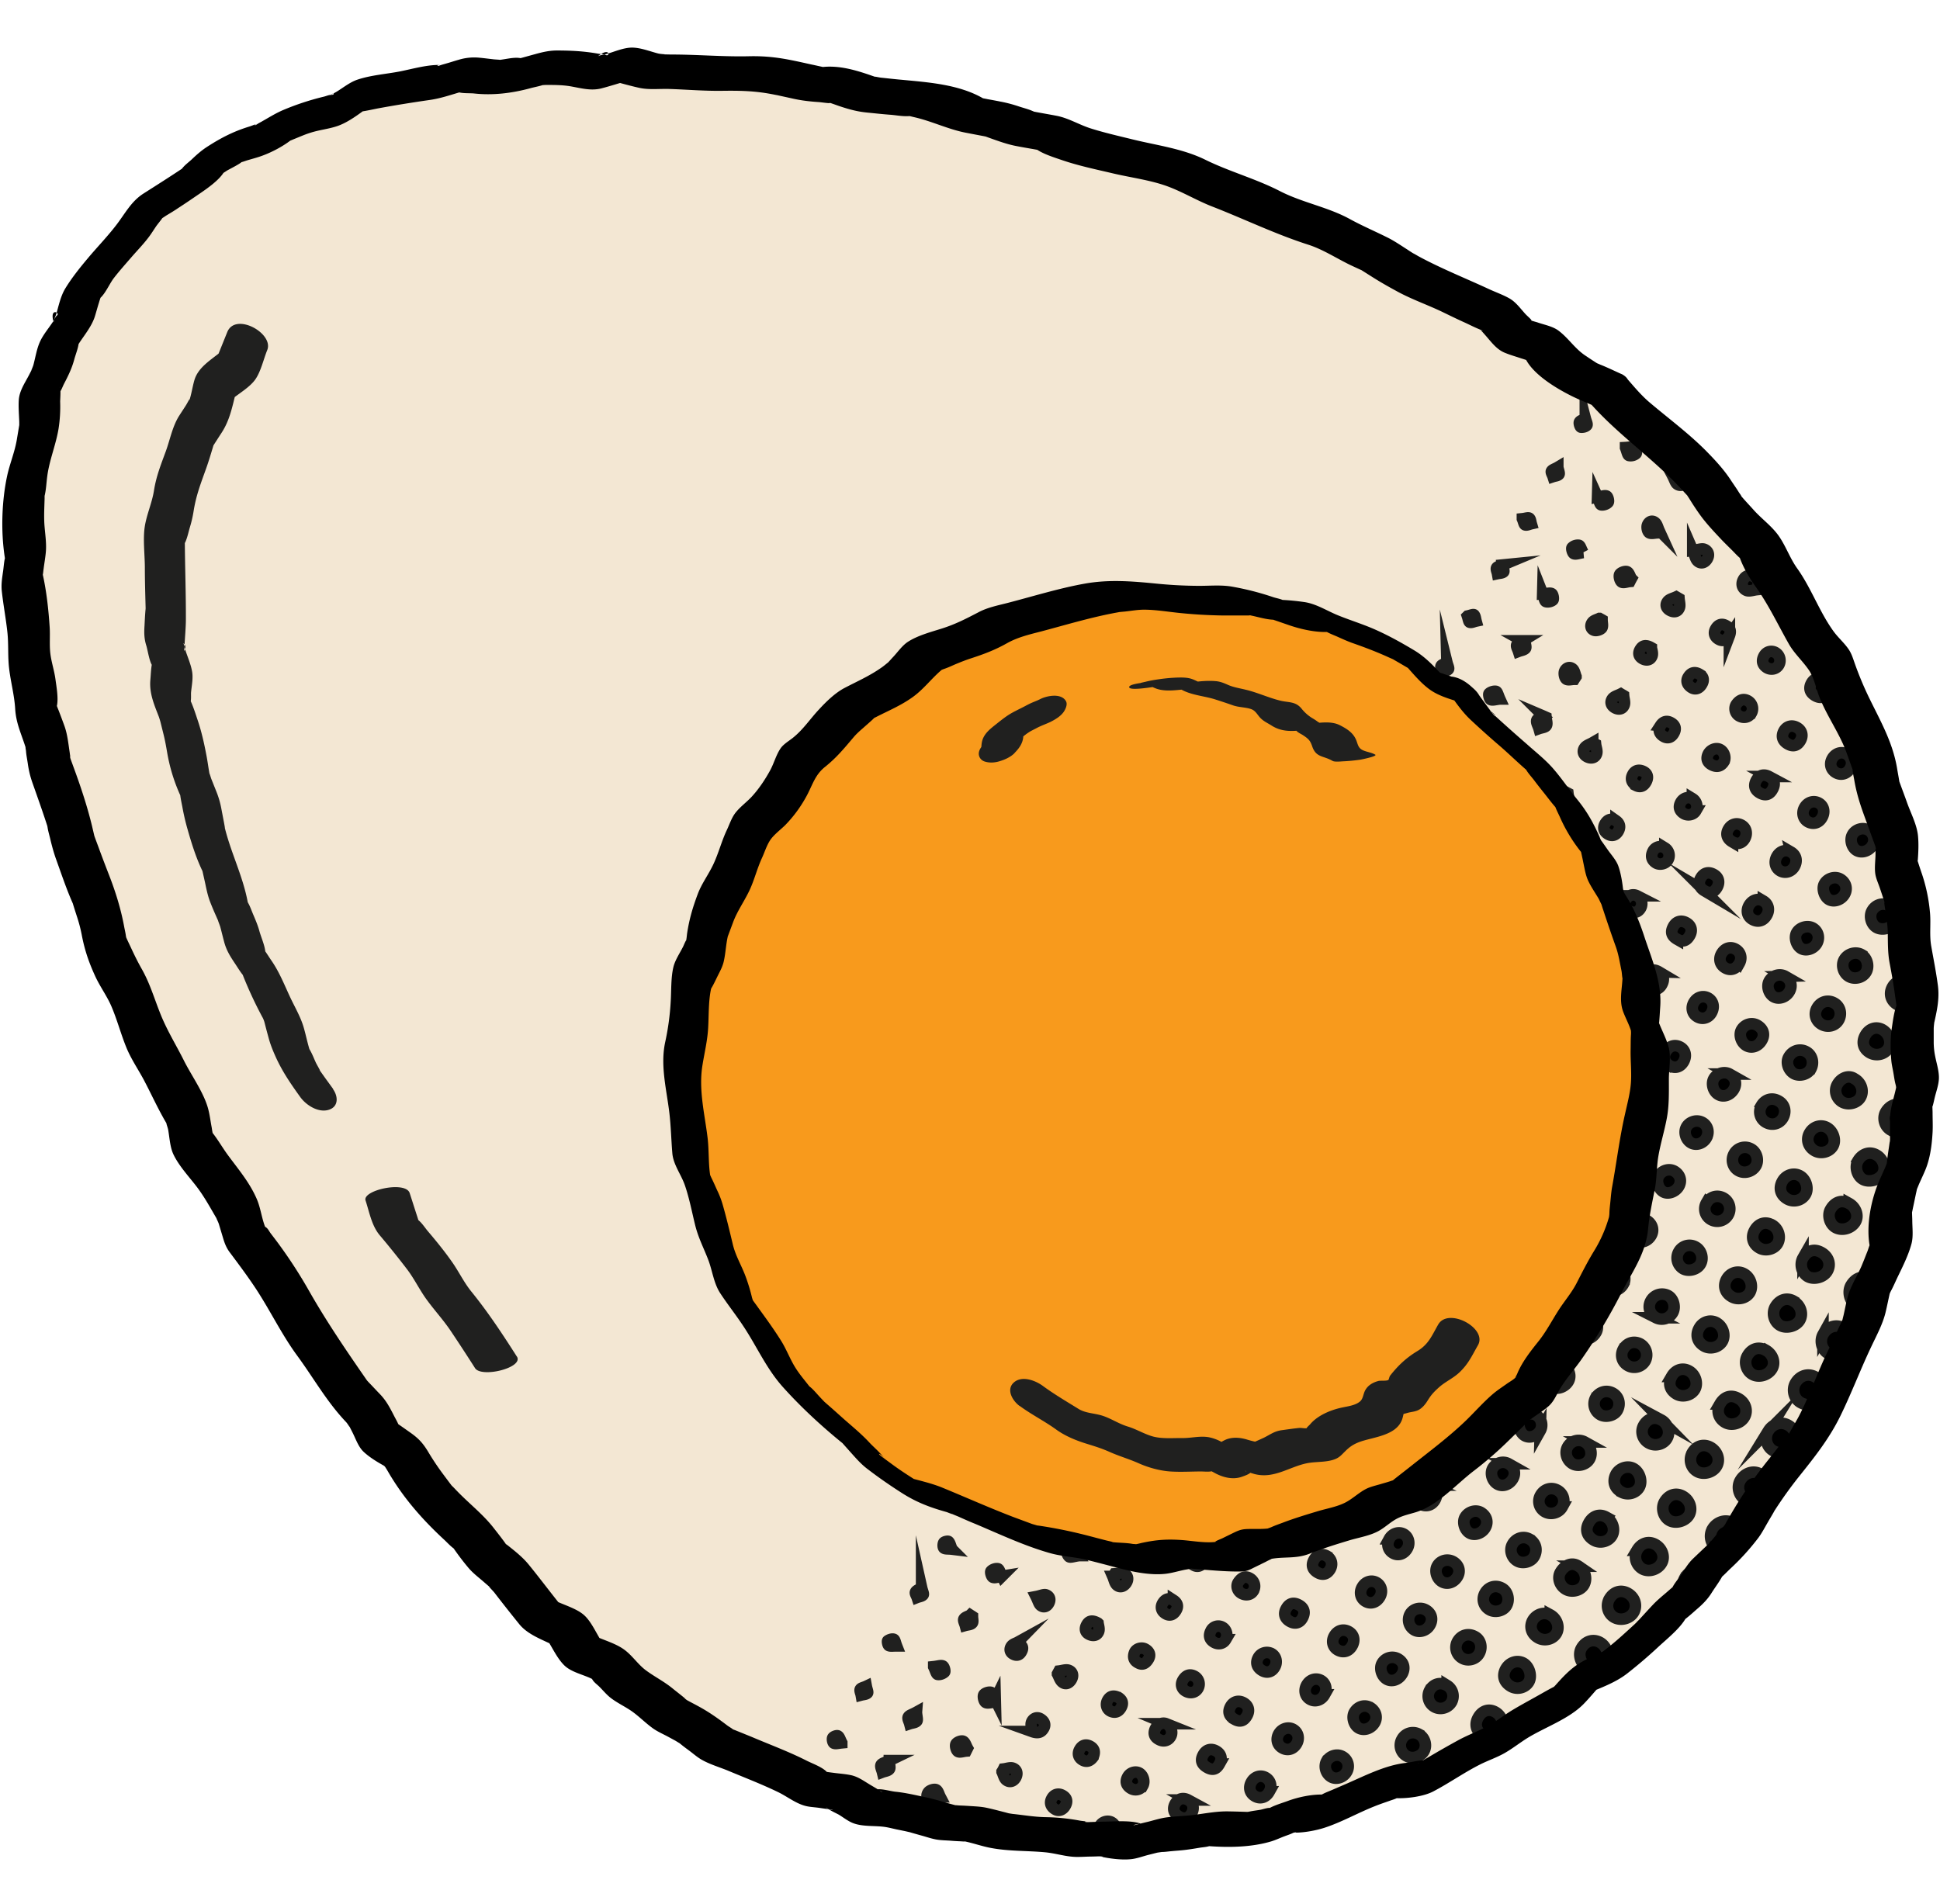 <svg xmlns="http://www.w3.org/2000/svg" width="163" height="160" fill="none"><path fill="#F3E7D3" d="m135.098 32.778 1.54 1.724 1.733 1.472 1.762 1.442 1.695 1.53 1.53 1.695 1.268 1.917 1.511 1.695 1.627 1.627 1.055 2.043 1.327 1.85 1.016 2.032 1.114 1.976 1.491 1.782.765 2.159.959 2.072 1.104 2.005.784 2.15.387 2.265.794 2.14.775 2.16-.019 2.333.716 2.179.32 2.256.019 2.285.436 2.237.3 2.266-.465 2.285.02 2.266.445 2.304-.542 2.237.009 2.295-.319 2.256-.959 2.14-.455 2.218.039 2.353-.852 2.13-.998 2.062-.494 2.237-.968 2.063-.968 2.062-.833 2.121-.988 2.053-1.132 1.975-1.463 1.772-1.413 1.782-1.25 1.888-1.132 1.985-1.463 1.743-1.655 1.578-1.23 1.966-1.733 1.482-1.55 1.684-1.665 1.55-1.792 1.423-2.14.939-1.549 1.734-2.004 1.104-1.976 1.123-1.898 1.259-2.062.949-1.995 1.103-1.965 1.182-2.353.252-2.121.784-2.092.891-2.101.91-2.266.29-2.149.843-2.247.358-2.314-.068-2.237.339-2.256.204-2.247.561-2.285-.242-2.275.068-2.247-.397-2.275-.039-2.247-.319-2.208-.543-2.285-.135-2.178-.61-2.228-.465-2.295-.232-2.004-1.211-2.295-.319-2.014-1.095-2.101-.881-2.082-.91-2.12-.862-1.83-1.394-2.015-1.085-1.772-1.433-1.917-1.229-1.617-1.618-2.13-.958-1.279-1.966-2.11-1.017-1.424-1.772-1.394-1.801-1.714-1.471-1.366-1.792-1.655-1.539-1.579-1.627-1.346-1.801-1.19-1.937-1.937-1.346-1.037-2.043-1.568-1.646-1.288-1.859-1.191-1.918-1.365-1.801-1.065-2.004-1.153-1.937-1.278-1.859-1.356-1.811-.668-2.227-1.084-1.965-1.404-1.811-1.288-1.869-.426-2.314-1.094-1.976-.988-2.023-1.152-1.947-.843-2.091-.726-2.15-1.114-1.975-.939-2.053-.426-2.247-.678-2.15-.813-2.1-.784-2.121-.523-2.198-.707-2.14-.775-2.14-.33-2.237-.793-2.14-.145-2.275-.436-2.218-.068-2.266-.223-2.246-.358-2.237.3-2.266-.174-2.256.058-2.266.28-2.237.669-2.178.368-2.208-.048-2.334 1.065-2.043.6-2.179 1.259-1.907.639-2.198 1.327-1.84 1.442-1.733 1.472-1.695 1.298-1.888 1.956-1.21 1.859-1.25 1.665-1.54 1.927-1.18 2.179-.669 1.956-1.123 2.101-.804 2.189-.523L30.19 8l2.227-.416 2.218-.426 2.246-.272 2.179-.668 2.304.252 2.237-.194 2.218-.61 2.256.02 2.266.397 2.256-.659 2.237.591h2.256l2.246.174 2.266-.02 2.276-.038 2.217.417 2.218.493 2.256.136 2.169.726 2.246.233 2.266.184 2.208.484 2.13.832 2.208.427 2.15.716 2.227.407 2.091.881 2.17.61 2.197.533 2.208.513 2.217.503 2.034 1.007 2.101.843 2.121.765 2.014 1.036 2.111.803 2.159.688 1.985 1.094 2.053.93 1.917 1.22 1.976 1.065 2.101.843 2.043.987 2.062.94 1.579 1.742 2.188.756 1.598 1.665 1.888 1.22z"/><mask id="a" width="161" height="150" x="1" y="5" maskUnits="userSpaceOnUse" style="mask-type:luminance"><path fill="#fff" d="m135.098 32.778 1.54 1.724 1.733 1.472 1.762 1.442 1.695 1.53 1.53 1.695 1.268 1.917 1.511 1.695 1.627 1.627 1.055 2.043 1.327 1.85 1.016 2.032 1.114 1.976 1.491 1.782.765 2.159.959 2.072 1.104 2.005.784 2.15.387 2.265.794 2.14.775 2.16-.019 2.333.716 2.179.32 2.256.019 2.285.436 2.237.3 2.266-.465 2.285.02 2.266.445 2.304-.542 2.237.009 2.295-.319 2.256-.959 2.14-.455 2.218.039 2.353-.852 2.13-.998 2.062-.494 2.237-.968 2.063-.968 2.062-.833 2.121-.988 2.053-1.132 1.975-1.463 1.772-1.413 1.782-1.25 1.888-1.132 1.985-1.463 1.743-1.655 1.578-1.23 1.966-1.733 1.482-1.55 1.684-1.665 1.55-1.792 1.423-2.14.939-1.549 1.734-2.004 1.104-1.976 1.123-1.898 1.259-2.062.949-1.995 1.103-1.965 1.182-2.353.252-2.121.784-2.092.891-2.101.91-2.266.29-2.149.843-2.247.358-2.314-.068-2.237.339-2.256.204-2.247.561-2.285-.242-2.275.068-2.247-.397-2.275-.039-2.247-.319-2.208-.543-2.285-.135-2.178-.61-2.228-.465-2.295-.232-2.004-1.211-2.295-.319-2.014-1.095-2.101-.881-2.082-.91-2.12-.862-1.83-1.394-2.015-1.085-1.772-1.433-1.917-1.229-1.617-1.618-2.13-.958-1.279-1.966-2.11-1.017-1.424-1.772-1.394-1.801-1.714-1.471-1.366-1.792-1.655-1.539-1.579-1.627-1.346-1.801-1.19-1.937-1.937-1.346-1.037-2.043-1.568-1.646-1.288-1.859-1.191-1.918-1.365-1.801-1.065-2.004-1.153-1.937-1.278-1.859-1.356-1.811-.668-2.227-1.084-1.965-1.404-1.811-1.288-1.869-.426-2.314-1.094-1.976-.988-2.023-1.152-1.947-.843-2.091-.726-2.15-1.114-1.975-.939-2.053-.426-2.247-.678-2.15-.813-2.1-.784-2.121-.523-2.198-.707-2.14-.775-2.14-.33-2.237-.793-2.14-.145-2.275-.436-2.218-.068-2.266-.223-2.246-.358-2.237.3-2.266-.174-2.256.058-2.266.28-2.237.669-2.178.368-2.208-.048-2.334 1.065-2.043.6-2.179 1.259-1.907.639-2.198 1.327-1.84 1.442-1.733 1.472-1.695 1.298-1.888 1.956-1.21 1.859-1.25 1.665-1.54 1.927-1.18 2.179-.669 1.956-1.123 2.101-.804 2.189-.523L30.19 8l2.227-.416 2.218-.426 2.246-.272 2.179-.668 2.304.252 2.237-.194 2.218-.61 2.256.02 2.266.397 2.256-.659 2.237.591h2.256l2.246.174 2.266-.02 2.276-.038 2.217.417 2.218.493 2.256.136 2.169.726 2.246.233 2.266.184 2.208.484 2.13.832 2.208.427 2.15.716 2.227.407 2.091.881 2.17.61 2.197.533 2.208.513 2.217.503 2.034 1.007 2.101.843 2.121.765 2.014 1.036 2.111.803 2.159.688 1.985 1.094 2.053.93 1.917 1.22 1.976 1.065 2.101.843 2.043.987 2.062.94 1.579 1.742 2.188.756 1.598 1.665 1.888 1.22z"/></mask><g fill="#000" stroke="#20201F" stroke-miterlimit="10" stroke-width=".97" mask="url(#a)"><path d="M163.382 153.876c-.803-.455-1.801-.165-2.275.668-.407.707-.117 1.752.6 2.178.765.456 1.84.175 2.266-.58.445-.785.165-1.821-.6-2.257zM159.248 151.59c-.804-.445-1.782-.155-2.228.668-.368.669-.019 1.753.669 2.111.745.388 1.772.078 2.169-.648.377-.688.067-1.763-.61-2.131ZM157.505 157.836c.435-.775.164-1.801-.591-2.208-.784-.426-1.743-.126-2.179.678-.377.697-.058 1.723.649 2.111.707.387 1.733.106 2.121-.581ZM162.191 149.586c.388-.775.068-1.762-.678-2.13-.832-.407-1.743-.107-2.159.707-.358.716-.029 1.723.688 2.091.736.378 1.781.049 2.149-.668ZM162.366 146.11c.755.416 1.704.164 2.121-.572.416-.736.164-1.743-.533-2.149a1.604 1.604 0 0 0-2.237.619c-.407.726-.106 1.675.649 2.092zM151.279 155.977c.765.435 1.607.222 2.033-.533.436-.755.242-1.607-.455-2.014-.862-.504-1.636-.291-2.14.591-.387.677-.136 1.549.562 1.946zM155.394 145.771c-.436.746-.233 1.578.494 1.995.803.474 1.588.29 2.043-.465s.261-1.646-.455-2.063c-.785-.464-1.618-.251-2.082.533ZM162.027 137.065c-.785-.445-1.569-.203-2.044.62-.397.688-.125 1.578.601 1.985s1.569.174 1.985-.542c.465-.804.252-1.607-.542-2.063ZM155.626 151.348c.417-.775.194-1.607-.561-2.024-.804-.435-1.608-.174-2.073.688-.377.687-.087 1.53.678 1.946.746.407 1.54.155 1.956-.61ZM159.741 141.123c-.784-.446-1.588-.204-2.052.61-.388.697-.136 1.568.581 1.985.745.426 1.588.184 2.014-.572.435-.774.213-1.588-.552-2.023zM144.413 155.812a1.406 1.406 0 0 0 .484 1.927c.649.397 1.588.155 1.995-.504.407-.658.184-1.578-.494-1.985-.716-.435-1.53-.203-1.985.552zM160.681 127.15c-.397.717-.155 1.578.542 1.946s1.588.107 1.966-.571c.368-.668.106-1.588-.562-1.966-.697-.387-1.53-.135-1.937.591zM146.737 151.697c-.387.707-.145 1.607.533 1.965.697.368 1.597.107 1.975-.571a1.48 1.48 0 0 0-.591-2.004c-.648-.349-1.539-.068-1.907.61zM156.004 135.351a1.44 1.44 0 0 0 .484 1.937c.668.407 1.588.184 1.994-.484.407-.668.155-1.637-.522-2.024-.669-.387-1.559-.126-1.956.571ZM153.68 139.467a1.4 1.4 0 0 0 .571 1.898c.717.388 1.588.136 1.956-.561s.116-1.588-.562-1.966c-.716-.407-1.539-.136-1.965.629ZM149.022 147.668a1.42 1.42 0 0 0 .552 1.908c.717.387 1.598.155 1.975-.523a1.48 1.48 0 0 0-.581-2.014c-.677-.368-1.559-.087-1.946.629ZM158.308 131.304c-.348.639-.106 1.511.523 1.869.707.407 1.627.165 2.014-.533.378-.677.087-1.636-.62-2.004-.687-.358-1.52-.078-1.927.658zM153.903 144.87c.348-.707.058-1.598-.639-1.946-.736-.358-1.55-.068-1.956.707-.33.619-.02 1.549.61 1.868.745.378 1.626.097 1.985-.619zM156.623 124.787a1.41 1.41 0 0 0 .465 1.889c.629.377 1.511.164 1.888-.465.397-.659.175-1.54-.474-1.927-.63-.378-1.501-.145-1.879.503ZM161.233 116.644c-.359.61-.116 1.52.503 1.878.591.339 1.511.126 1.859-.445.397-.649.194-1.559-.445-1.937-.649-.387-1.54-.155-1.927.504zM149.642 137.095c-.368.639-.136 1.51.494 1.888.6.358 1.53.116 1.898-.504.387-.658.145-1.549-.523-1.917a1.39 1.39 0 0 0-1.869.533ZM147.376 146.681c.368-.648.107-1.559-.552-1.907-.639-.339-1.52-.078-1.859.552-.348.648-.097 1.51.533 1.878.59.349 1.53.078 1.878-.532zM145.062 150.748c.377-.697.135-1.559-.533-1.917s-1.53-.087-1.888.61c-.339.649-.058 1.51.6 1.849.639.33 1.492.068 1.821-.532zM159.461 122.647c.658.349 1.53.088 1.859-.552.339-.648.077-1.539-.533-1.878-.658-.358-1.539-.087-1.898.581-.358.649-.096 1.501.572 1.849ZM156.12 128.38c-.639-.349-1.481-.097-1.859.552-.368.648-.097 1.559.571 1.897.63.32 1.511.059 1.83-.542.368-.678.117-1.549-.542-1.917zM140.356 153.459a1.39 1.39 0 0 0 .475 1.879c.639.387 1.52.174 1.888-.456.387-.648.155-1.578-.494-1.936a1.4 1.4 0 0 0-1.879.513zM147.308 141.2c-.358.629-.106 1.549.514 1.898.61.348 1.559.068 1.888-.542a1.4 1.4 0 0 0-.533-1.879c-.639-.378-1.501-.135-1.869.523ZM154.348 134.383c.358-.658.106-1.53-.542-1.869-.649-.348-1.54-.096-1.869.543-.349.668-.097 1.549.532 1.878.669.349 1.53.097 1.879-.542zM136.289 151.203c-.349.61-.126 1.453.475 1.772.61.33 1.452.116 1.791-.465.368-.619.116-1.52-.523-1.868-.6-.33-1.375-.088-1.743.552zM145.555 134.867c-.309.572-.058 1.404.523 1.714.63.329 1.453.116 1.792-.465.358-.619.106-1.529-.533-1.868-.62-.33-1.423-.049-1.791.619zM152.547 122.56c-.339.601-.107 1.434.503 1.763.601.319 1.462.087 1.792-.494.348-.6.096-1.482-.514-1.83-.629-.358-1.413-.116-1.791.552zM159.509 110.292c-.32.581-.097 1.404.474 1.733.581.339 1.511.087 1.831-.494.348-.619.096-1.472-.533-1.82-.62-.349-1.404-.097-1.782.581zM143.726 140.678c.61.358 1.452.145 1.801-.436.368-.62.145-1.462-.484-1.83-.64-.368-1.395-.145-1.792.542-.348.591-.126 1.375.475 1.724ZM161.823 106.205c-.319.601-.067 1.385.543 1.714.648.349 1.491.087 1.81-.552.31-.629.049-1.413-.581-1.762-.639-.349-1.413-.087-1.772.6ZM134.478 157.081c.62.348 1.453.116 1.772-.494.349-.659.107-1.433-.571-1.801-.649-.359-1.336-.136-1.733.552-.368.639-.146 1.365.523 1.743zM158.899 113.826c-.629-.349-1.375-.087-1.753.62-.319.6-.077 1.336.552 1.694.61.349 1.443.126 1.782-.474.368-.659.116-1.453-.581-1.84ZM148.364 132.514c.61.349 1.442.155 1.801-.435.377-.61.126-1.511-.514-1.869-.639-.349-1.394-.107-1.781.581-.329.59-.107 1.375.494 1.723ZM156.633 117.97c-.648-.377-1.384-.155-1.781.523a1.29 1.29 0 0 0 .493 1.753c.62.339 1.434.126 1.792-.465.368-.62.135-1.443-.504-1.811ZM138.603 147.117c-.358.619-.126 1.375.523 1.743.61.338 1.433.116 1.782-.485.358-.619.116-1.433-.523-1.801s-1.385-.145-1.772.543zM150.717 128.409c.61.339 1.452.116 1.801-.475.348-.61.097-1.462-.542-1.82-.63-.349-1.385-.116-1.753.523a1.28 1.28 0 0 0 .494 1.762zM142.661 142.507c-.668-.368-1.356-.145-1.763.581-.339.601-.106 1.356.514 1.705.639.358 1.5.116 1.82-.494.339-.649.097-1.424-.571-1.792ZM134.585 144.889c-.281.504-.087 1.269.397 1.55.687.406 1.443.232 1.81-.417.33-.591.097-1.414-.493-1.723-.63-.33-1.337-.088-1.714.59ZM136.899 140.794c-.31.542-.116 1.287.416 1.597.678.397 1.414.223 1.772-.416a1.27 1.27 0 0 0-.484-1.724c-.6-.339-1.336-.106-1.704.533zM146.205 124.429c-.301.542-.107 1.278.426 1.588.658.378 1.442.184 1.772-.436.339-.649.106-1.385-.562-1.743-.562-.3-1.288-.039-1.636.591ZM153.167 112.151c-.301.542-.088 1.307.435 1.588.697.378 1.424.194 1.763-.445a1.29 1.29 0 0 0-.523-1.714c-.591-.33-1.317-.078-1.675.571ZM129.917 153.11c-.28.514-.077 1.288.407 1.559.697.397 1.472.213 1.811-.445.329-.62.087-1.356-.552-1.704-.61-.339-1.298-.097-1.675.59zM155.529 107.997c-.31.513-.145 1.297.349 1.598.658.406 1.423.242 1.782-.368.348-.601.184-1.337-.388-1.695-.639-.397-1.336-.213-1.743.465ZM148.577 120.246c-.339.552-.165 1.317.377 1.646.64.387 1.366.232 1.734-.368.377-.61.203-1.365-.397-1.733s-1.327-.175-1.714.455ZM141.556 132.602c-.309.552-.077 1.297.485 1.607.639.349 1.365.155 1.704-.445.358-.639.135-1.385-.523-1.743-.581-.32-1.307-.058-1.666.581ZM160.129 99.873c-.3.542-.107 1.269.436 1.569.687.387 1.394.222 1.762-.407a1.25 1.25 0 0 0-.475-1.714c-.619-.358-1.336-.126-1.714.552zM132.29 148.947c-.32.523-.146 1.288.358 1.598.697.416 1.404.271 1.782-.359a1.257 1.257 0 0 0-.446-1.733c-.62-.368-1.288-.174-1.694.494ZM143.88 128.496c-.319.542-.145 1.278.388 1.598.668.397 1.423.242 1.781-.378.339-.591.136-1.365-.464-1.733-.562-.349-1.337-.116-1.705.503zM157.844 103.901c-.301.532-.107 1.297.406 1.598.678.397 1.385.232 1.772-.407.349-.581.116-1.395-.484-1.724-.61-.339-1.326-.116-1.694.533ZM150.852 116.227c-.319.562-.126 1.317.436 1.637.658.368 1.346.203 1.723-.416.359-.581.146-1.366-.464-1.724s-1.317-.145-1.695.503ZM139.252 136.688a1.2 1.2 0 0 0 .436 1.627c.639.358 1.394.174 1.733-.426a1.25 1.25 0 0 0-.465-1.724c-.6-.349-1.317-.136-1.694.523zM151.491 105.702c-.3.523-.125 1.249.378 1.559.513.31 1.346.097 1.656-.426.329-.552.135-1.21-.446-1.559-.619-.377-1.21-.213-1.588.436zM155.355 101.131c-.61-.339-1.21-.135-1.569.523-.271.504-.038 1.259.475 1.52.552.281 1.317.049 1.636-.503.291-.513.049-1.22-.542-1.549zM125.114 154.408c-.59-.329-1.181-.145-1.539.484-.3.514-.107 1.24.406 1.54.543.32 1.375.078 1.685-.484.291-.533.039-1.211-.552-1.54ZM128.261 146.632c-.309.533-.116 1.317.397 1.598.514.281 1.317.068 1.618-.426.338-.571.145-1.239-.465-1.607-.581-.349-1.191-.175-1.54.435zM132.125 142.062c-.581-.329-1.23-.106-1.578.533-.271.494-.039 1.259.474 1.52.552.291 1.327.058 1.637-.494.29-.523.058-1.23-.523-1.559zM137.558 130.259a1.176 1.176 0 0 0 .426 1.578c.542.31 1.307.077 1.626-.484.301-.513.058-1.23-.513-1.559s-1.191-.136-1.549.465zM150.717 109.343c-.562-.329-1.182-.155-1.55.455-.319.533-.126 1.288.417 1.588.513.281 1.307.078 1.617-.416.329-.523.106-1.278-.484-1.617zM132.861 138.518c-.281.504-.078 1.249.426 1.54.523.3 1.346.077 1.656-.446.3-.522.048-1.297-.533-1.607-.571-.3-1.21-.097-1.549.513ZM148.335 113.458c-.581-.32-1.182-.136-1.53.494-.291.513-.097 1.239.426 1.539.552.32 1.365.078 1.675-.503.281-.533.029-1.211-.562-1.54zM156.1 97.568c-.28.494-.077 1.259.427 1.54.513.29 1.355.058 1.655-.456.291-.493.058-1.249-.494-1.578-.571-.349-1.229-.145-1.597.484zM135.204 134.393c-.3.542-.106 1.23.436 1.53.552.31 1.336.097 1.637-.455s.087-1.239-.485-1.569c-.6-.348-1.229-.145-1.588.484zM141.421 125.746c-.571-.339-1.191-.165-1.559.436-.319.522-.126 1.287.407 1.588.523.3 1.336.077 1.646-.455.3-.514.078-1.23-.494-1.569ZM142.176 122.105c-.309.562-.106 1.278.455 1.569.552.29 1.346.048 1.627-.504.281-.532.039-1.22-.542-1.549-.581-.319-1.201-.126-1.54.475zM125.899 150.787c-.291.513-.088 1.259.435 1.549.533.3 1.356.068 1.656-.455.291-.523.068-1.249-.494-1.578-.571-.339-1.239-.136-1.597.484ZM158.88 94.973c.552.31 1.346.097 1.636-.445.291-.552.078-1.24-.494-1.569-.571-.339-1.23-.126-1.588.494-.29.513-.087 1.23.446 1.52ZM144.52 117.98c-.33.562-.136 1.239.435 1.559.523.3 1.279.097 1.598-.426.329-.533.126-1.22-.455-1.569-.62-.377-1.21-.213-1.588.436zM160.778 89.328c-.3.513-.107 1.24.397 1.54.561.32 1.365.096 1.675-.475.29-.532.058-1.22-.533-1.55-.571-.319-1.181-.135-1.539.485ZM132.629 131.614c-.552-.378-1.172-.087-1.52.494-.291.494-.058 1.171.474 1.462.504.281 1.23.087 1.501-.387.3-.523.087-1.269-.455-1.569ZM139.591 119.336c-.571-.32-1.162-.136-1.491.445-.3.533-.087 1.22.465 1.501.542.291 1.258.078 1.52-.445.271-.513.039-1.22-.504-1.511zM134.952 127.489c-.561-.31-1.142-.116-1.471.504-.31.571-.146 1.104.445 1.442.523.301 1.259.107 1.53-.416.271-.503.029-1.23-.504-1.53ZM160.981 84.031c.281-.523.039-1.259-.504-1.559-.493-.27-1.181-.058-1.471.465-.32.562-.136 1.191.445 1.51.552.31 1.249.117 1.53-.406zM126.519 140.232c-.329.581-.155 1.152.445 1.491.513.291 1.201.116 1.491-.387.281-.494.039-1.317-.474-1.588s-1.152-.058-1.462.484ZM119.915 154.03c.542.32 1.249.146 1.549-.377.281-.484.068-1.259-.436-1.55-.513-.3-1.162-.126-1.481.407-.349.581-.194 1.181.377 1.52zM155.82 90.654c-.504-.358-1.162-.067-1.463.504-.28.523-.067 1.19.465 1.472.513.261 1.23.067 1.501-.417.3-.532.068-1.249-.503-1.559ZM151.704 100.357c.272-.484.049-1.25-.455-1.54-.513-.3-1.171-.106-1.481.426-.339.581-.184 1.172.397 1.511.532.31 1.239.135 1.539-.397ZM144.239 111.163c-.523-.3-1.172-.106-1.472.436-.329.581-.165 1.181.416 1.52.523.3 1.249.107 1.54-.416.271-.504.048-1.23-.475-1.53zM145.526 108.985c.523.29 1.221.106 1.501-.378.291-.523.058-1.269-.494-1.569-.522-.29-1.152-.097-1.462.446-.319.571-.135 1.181.455 1.501ZM148.877 102.932c-.562-.319-1.143-.126-1.472.484-.3.552-.126 1.153.436 1.463.503.29 1.23.106 1.51-.378.31-.533.088-1.259-.464-1.569zM162.85 78.405c-.581-.338-1.143-.184-1.501.407-.329.542-.126 1.172.465 1.5.513.291 1.21.108 1.491-.377.29-.513.087-1.22-.455-1.53ZM136.269 125.407c.543.271 1.221.058 1.482-.455s0-1.297-.542-1.569c-.504-.251-1.191 0-1.453.533-.29.6-.087 1.191.513 1.481zM158.182 86.539c-.523-.31-1.123-.126-1.452.445-.329.581-.194 1.133.358 1.472.533.32 1.249.165 1.559-.339.31-.503.087-1.249-.465-1.578ZM124.204 144.318c-.329.562-.184 1.162.359 1.482.542.319 1.268.155 1.559-.349.3-.532.087-1.259-.475-1.578-.542-.31-1.104-.136-1.443.445ZM153.496 94.75c-.514-.28-1.153-.087-1.462.465-.31.542-.107 1.191.464 1.501.513.28 1.211.097 1.501-.397.291-.494.039-1.268-.503-1.569ZM130.256 135.71c-.503-.281-1.162-.077-1.472.445-.309.543-.116 1.172.475 1.492.523.29 1.22.116 1.511-.388.3-.513.058-1.249-.514-1.559zM140.472 115.647c-.339.59-.184 1.171.397 1.51.523.3 1.259.097 1.54-.416.271-.504.048-1.23-.484-1.53-.533-.31-1.133-.126-1.462.436zM123.304 147.998c-.533-.291-1.143-.097-1.452.445-.33.591-.155 1.181.445 1.491.533.281 1.21.107 1.501-.377.3-.523.068-1.249-.494-1.559ZM156.44 80.235c-.504-.3-1.192-.116-1.492.407-.261.455-.087 1.114.378 1.404.474.29 1.162.136 1.452-.339.291-.465.117-1.19-.338-1.462zM158.744 76.12c-.533-.3-1.162-.116-1.462.426-.252.455-.068 1.133.387 1.395.475.27 1.191.087 1.453-.378.29-.533.126-1.162-.368-1.443zM152.14 89.85c.3-.542.126-1.21-.397-1.48-.532-.282-1.162-.078-1.462.474-.242.445-.029 1.103.445 1.375.465.261 1.153.077 1.404-.368zM129.434 125.649a1.02 1.02 0 0 0 .358 1.385c.503.3 1.191.116 1.472-.397a1.03 1.03 0 0 0-.417-1.414c-.513-.281-1.113-.097-1.413.426ZM124.776 133.851c-.3.513-.136 1.133.377 1.423.465.271 1.153.107 1.414-.329.291-.484.136-1.181-.329-1.462-.533-.32-1.152-.165-1.462.368ZM115.47 150.244c-.29.494-.135 1.123.339 1.404.523.31 1.182.146 1.491-.368.272-.455.107-1.123-.339-1.404a1.05 1.05 0 0 0-1.481.368zM159.606 72.46c-.261.494-.077 1.084.436 1.365.503.28 1.162.087 1.423-.407.281-.523.107-1.152-.407-1.433-.532-.29-1.152-.097-1.452.475ZM139.145 110.737a1.056 1.056 0 0 0 1.414-.455c.242-.475.039-1.162-.397-1.404a1.08 1.08 0 0 0-1.472.455c-.271.523-.067 1.133.465 1.404zM114.627 153.933c-.552-.329-1.142-.174-1.462.378-.271.475-.116 1.114.339 1.404.465.291 1.162.116 1.462-.339.252-.387.204-1.2-.339-1.443ZM147.996 92.92a1.02 1.02 0 0 0 .406 1.414c.504.271 1.104.116 1.395-.378.31-.532.164-1.142-.349-1.433-.542-.32-1.142-.155-1.462.388zM142.873 106.225c.281-.475.087-1.162-.397-1.433a1.03 1.03 0 0 0-1.423.387 1.064 1.064 0 0 0 .368 1.443c.465.261 1.191.068 1.452-.397ZM133.151 121.176a1.06 1.06 0 0 0-1.433.397c-.281.484-.087 1.143.407 1.433.474.271 1.172.077 1.433-.397.271-.484.077-1.152-.416-1.433zM128.494 129.329c-.523-.281-1.162-.068-1.443.493-.242.475-.029 1.124.465 1.375.465.243 1.152.049 1.394-.406.3-.552.126-1.172-.416-1.462ZM122.481 137.898a1.04 1.04 0 0 0 .368 1.443c.465.281 1.123.126 1.404-.339.32-.503.184-1.172-.29-1.452-.552-.33-1.153-.184-1.482.348ZM117.794 146.148a1.03 1.03 0 0 0 .397 1.424c.484.271 1.182.067 1.453-.417s.077-1.152-.426-1.423a1.044 1.044 0 0 0-1.424.416ZM145.701 96.948c-.291.504-.126 1.153.378 1.433.484.271 1.142.097 1.442-.397.281-.465.088-1.171-.387-1.433a1.04 1.04 0 0 0-1.433.397ZM134.488 118.9c.474.242 1.171.049 1.404-.387.3-.552.116-1.191-.417-1.462-.522-.271-1.132-.078-1.423.435a1.054 1.054 0 0 0 .436 1.414ZM152.663 84.71c-.281.493-.116 1.084.388 1.374.513.29 1.152.136 1.433-.358.29-.513.135-1.152-.359-1.433-.532-.31-1.152-.136-1.462.416ZM143.377 101.073a1.03 1.03 0 0 0 .397 1.424 1.06 1.06 0 0 0 1.404-.358 1.043 1.043 0 0 0-.378-1.472c-.523-.281-1.113-.107-1.413.416zM136.395 113.361c-.29.523-.116 1.133.417 1.414a1.06 1.06 0 0 0 1.423-.416 1.07 1.07 0 0 0-.416-1.424c-.523-.28-1.123-.106-1.414.426zM121.59 141.646c-.552-.32-1.143-.165-1.462.387a1.035 1.035 0 0 0 .368 1.385c.484.3 1.142.135 1.442-.349a1.05 1.05 0 0 0-.348-1.433zM131.38 114.814c-.465-.252-1.065-.058-1.327.416-.222.407 0 1.143.407 1.346.416.213 1.055-.029 1.317-.494.252-.445.077-1.016-.388-1.268zM143.406 95.554c.232-.484.048-1.036-.426-1.26-.484-.232-1.104 0-1.317.475-.203.446.01 1.056.455 1.288.455.233 1.046.01 1.288-.494zM111.461 147.998c-.251.445-.058 1.084.407 1.336.426.232 1.017.029 1.278-.426a.93.93 0 0 0-.387-1.317c-.446-.232-1.036-.039-1.298.407ZM115.131 143.495c-.455-.271-1.026-.116-1.326.378-.252.406-.068 1.103.368 1.346.435.242 1.026.048 1.317-.436.271-.455.116-.998-.349-1.288zM123.091 127.499c-.242.416-.029 1.113.416 1.346.416.222 1.017 0 1.278-.446.281-.474.136-.997-.348-1.297-.436-.262-1.075-.078-1.346.397ZM126.751 123.006c-.465-.262-1.065-.087-1.336.387-.242.436-.029 1.094.426 1.336.436.233.987.03 1.268-.455.271-.474.126-.987-.368-1.268zM152.644 79.296c.271-.465.135-1.036-.32-1.307-.436-.252-1.094-.078-1.356.368-.251.416-.048 1.104.378 1.355.407.233 1.026.04 1.298-.416ZM150 82.046c-.455-.261-1.074-.087-1.346.387-.251.436-.048 1.114.407 1.346.426.223 1.007.02 1.278-.445.281-.475.136-1.017-.348-1.288zM139.368 98.817c-.242.417-.038 1.104.397 1.346.397.223 1.007 0 1.278-.445.281-.465.136-.998-.338-1.288-.446-.271-1.056-.097-1.337.378zM147.676 86.171c-.455-.28-1.055-.126-1.345.349-.252.416-.059 1.075.397 1.346.435.251.978.087 1.278-.407.3-.484.174-.978-.33-1.288ZM145.323 90.257c-.445-.252-1.094-.058-1.336.407-.223.426-.039 1.055.377 1.307.446.271 1.017.078 1.317-.436.271-.474.126-1.007-.358-1.278ZM122.103 131.236c-.475-.271-1.085-.116-1.346.359-.242.435-.039 1.084.416 1.336.446.242.988.058 1.279-.426.28-.465.135-.988-.349-1.269ZM135.989 106.632c-.465-.233-1.104-.02-1.327.455-.203.426.02 1.084.436 1.297.455.233 1.046.01 1.307-.484a.92.92 0 0 0-.416-1.268ZM134.11 111.948a.924.924 0 0 0-.426-1.269c-.455-.213-1.055-.019-1.288.436-.232.445-.019 1.123.417 1.346.445.223 1.036-.01 1.297-.513ZM129.414 120.227c.262-.465.087-1.085-.378-1.327-.435-.223-1.084-.01-1.326.436-.223.416 0 1.104.426 1.326.426.223 1.017.01 1.278-.445zM161.988 62.835c.232-.436.048-.969-.407-1.22a.97.97 0 0 0-1.326.387c-.242.455-.039 1.075.435 1.326.426.223 1.046 0 1.308-.493zM157.95 66.06c-.223.425 0 1.113.446 1.335.435.213 1.007 0 1.268-.474a.95.95 0 0 0-.378-1.288c-.435-.242-1.094-.029-1.336.436zM117.804 140.677c.281-.484.145-.997-.339-1.278a.984.984 0 0 0-1.346.378c-.242.416-.029 1.104.416 1.346.426.232.988.039 1.269-.446ZM118.482 135.623a.997.997 0 0 0 .339 1.346c.416.252 1.016.087 1.297-.368.31-.494.174-1.036-.329-1.317-.446-.252-1.046-.107-1.307.339ZM157.33 71.017a.933.933 0 0 0-.387-1.278c-.445-.233-1.046-.049-1.297.397-.252.436-.059 1.114.377 1.346s1.046.02 1.317-.465zM110.871 152.907a.93.93 0 0 0-.417-1.268c-.455-.223-1.055-.029-1.297.406-.233.436-.039 1.104.406 1.346.427.233 1.046 0 1.298-.494zM137.025 102.933c-.252.435-.048 1.084.416 1.336.436.232.998.048 1.279-.426.271-.455.125-.998-.359-1.288-.455-.271-1.055-.097-1.336.378ZM154.6 73.854c-.455-.242-1.085-.038-1.327.436-.203.397 0 1.075.407 1.307.426.242 1.056.02 1.317-.474.252-.465.077-1.007-.397-1.269ZM111.277 142.421c.242-.446.126-.969-.271-1.201-.436-.252-.958-.087-1.22.378-.252.445-.135.958.281 1.2.426.252.959.087 1.22-.377zM150.475 71.598c-.426-.242-.91-.097-1.172.348-.271.465-.155.988.281 1.24.416.232.93.077 1.181-.359.271-.484.155-.968-.29-1.23ZM142.322 84.235c-.262.445-.146.949.271 1.2.416.262.929.136 1.191-.3.28-.474.184-.988-.233-1.249-.426-.261-.958-.116-1.22.339zM140.298 89.56c.445.252.9.116 1.162-.349.271-.484.145-.997-.3-1.23-.456-.241-.93-.077-1.201.407-.242.446-.107.92.339 1.172ZM116.729 129.328c-.242.446-.106.949.32 1.191.426.252.939.078 1.2-.406.242-.436.097-.978-.31-1.201-.426-.232-.968-.048-1.22.416zM160.061 56.424c.281-.493.165-.958-.3-1.22-.436-.242-.91-.106-1.172.349-.261.445-.126.997.3 1.24.427.232.911.087 1.162-.369zM148.16 75.713c-.435-.261-.949-.097-1.22.388-.242.435-.126.91.281 1.152.465.28.939.155 1.22-.34.262-.444.146-.948-.281-1.2ZM115.654 132.989c-.416-.242-.929-.087-1.191.358-.281.465-.145.998.3 1.24.426.232.901.077 1.172-.388.261-.445.135-.968-.281-1.21ZM133.026 100.618c-.252.417-.136.969.251 1.22.397.252.978.078 1.23-.358.262-.455.126-.997-.31-1.239-.397-.223-.929-.049-1.181.377zM106.639 150.573c.262-.464.116-.987-.339-1.22-.426-.213-.91-.048-1.162.407-.251.446-.135.93.3 1.181.446.262.93.117 1.201-.368ZM122.897 121.921c.262-.445.145-.959-.271-1.21-.416-.252-.978-.078-1.23.387-.242.445-.106.949.339 1.191.455.252.891.116 1.162-.368ZM124.892 116.643c-.416-.232-.91-.067-1.172.388-.261.445-.135.939.301 1.191.455.261.949.106 1.21-.378.232-.436.087-.958-.339-1.191zM129.878 109.614c.252-.465.136-.92-.3-1.181-.445-.252-.939-.097-1.2.377-.242.446-.117.94.309 1.182.436.251.93.096 1.201-.388zM131.893 104.385c-.446-.252-.949-.097-1.211.378-.251.445-.126.939.301 1.191.435.252.929.106 1.21-.368.252-.436.126-.949-.291-1.191zM136.841 97.345c.261-.494.155-.93-.3-1.181-.475-.262-.949-.107-1.211.397-.232.445-.077.978.339 1.19.446.224.92.059 1.172-.406ZM146.137 80.962c.251-.446.125-.94-.301-1.191s-.9-.117-1.181.348c-.281.455-.145.978.32 1.23.435.242.89.087 1.162-.387ZM153.089 68.703c.262-.455.155-.959-.242-1.201-.445-.271-.987-.106-1.249.387-.232.436-.087.959.329 1.182.446.232.911.087 1.162-.368ZM155.471 64.53a.873.873 0 0 0-.368-1.182c-.436-.223-.958-.02-1.191.465-.213.435-.058.9.368 1.133.455.242.949.067 1.201-.417zM162.424 52.28c.251-.445.116-.949-.31-1.19-.446-.253-.949-.088-1.211.396-.242.455-.116.95.31 1.181.446.243.949.088 1.201-.387zM113.621 138.276c.251-.474.116-.949-.33-1.181-.465-.242-.958-.068-1.21.426-.223.436-.087.91.329 1.143.475.261.949.106 1.211-.388ZM104.005 153.508c-.435-.252-.91-.107-1.181.348-.271.446-.155.969.262 1.201a.856.856 0 0 0 1.2-.32c.281-.474.165-.978-.281-1.239zM137.693 92.407c-.271.455-.165.93.271 1.19.455.272.939.127 1.22-.358.252-.435.116-.968-.31-1.2-.435-.242-.91-.097-1.181.368ZM157.727 60.559c.281-.465.155-1.007-.28-1.25-.407-.222-.93-.067-1.191.369-.262.436-.146.949.271 1.2.416.252.939.107 1.191-.319zM107.443 145.693c-.252.446-.136.94.29 1.191.436.262.939.126 1.211-.348.251-.436.135-.959-.272-1.201-.416-.252-.968-.087-1.229.358ZM127.225 112.548c-.435-.242-.91-.097-1.171.368-.262.455-.146.959.281 1.201.435.251.939.106 1.191-.33.28-.493.164-.978-.301-1.239ZM120.205 124.797c-.455-.213-.949 0-1.172.494-.184.416 0 .949.388 1.142.445.213.939.039 1.171-.426.252-.494.097-.978-.387-1.21ZM157.204 50.256c.446.252.804.146 1.046-.32.223-.416.107-.842-.31-1.074-.426-.242-.861-.116-1.075.29-.251.475-.145.833.339 1.104ZM106.048 140.387c.417.242.833.116 1.066-.31.222-.407.106-.901-.271-1.114a.83.83 0 0 0-1.133.349c-.223.416-.097.823.338 1.075ZM139.378 81.668c-.455-.271-.823-.174-1.114.281-.251.407-.145.813.281 1.075.407.242.804.155 1.046-.223.281-.455.203-.89-.223-1.133zM148.635 65.256c-.436-.233-.823-.126-1.065.31-.252.455-.136.842.339 1.094.445.232.794.116 1.036-.349.242-.455.126-.813-.32-1.055zM114.085 127.789c.223-.416.107-.862-.29-1.084-.426-.242-.91-.107-1.133.319-.203.388-.048.872.339 1.094.407.233.852.097 1.075-.329zM125.405 106.206c-.455-.252-.852-.126-1.094.348-.233.446-.116.775.368 1.046.455.252.774.155 1.036-.339.252-.465.155-.804-.3-1.055zM127.681 102.129c-.407-.213-.833-.087-1.036.29-.262.485-.136.882.358 1.143.436.232.794.097 1.036-.378.213-.426.077-.832-.358-1.055ZM154.919 54.4c.397.204.775.068.998-.367.252-.485.126-.862-.349-1.095-.445-.222-.803-.087-1.046.378-.232.445-.087.842.397 1.085ZM99.832 151.261c-.446-.242-.872-.106-1.114.349-.213.426-.087.803.378 1.055.406.233.803.116 1.026-.281.242-.435.126-.89-.29-1.123ZM103.734 144.483c.446.252.785.155 1.046-.319.233-.426.116-.843-.3-1.075-.416-.233-.852-.107-1.084.3-.252.455-.146.823.338 1.094ZM137.306 86.868c.242-.445.126-.9-.301-1.123-.406-.213-.852-.087-1.084.32-.242.425-.097.87.349 1.113.387.213.813.078 1.026-.31zM115.373 124.003c.407.223.785.116 1.017-.29.261-.475.155-.872-.291-1.114s-.852-.116-1.094.349c-.213.397-.068.813.378 1.055zM117.697 119.869c.485.271.736.203 1.007-.271.272-.485.184-.882-.251-1.124-.446-.242-.862-.116-1.114.349-.242.445-.126.775.358 1.046ZM123.362 111.425c.242-.436.126-.92-.281-1.143-.426-.223-.881-.077-1.114.378-.213.406-.067.823.378 1.065.416.222.794.116 1.026-.3zM140.937 78.938c.445.251.784.135 1.046-.34.232-.425.106-.842-.31-1.064-.426-.233-.843-.107-1.075.32-.262.474-.155.813.339 1.093zM132.387 93.937c-.455-.262-.843-.146-1.104.329-.223.416-.107.803.339 1.055.407.233.794.136 1.017-.261.271-.484.184-.862-.262-1.114zM119.983 115.811c.416.242.784.155 1.026-.251.271-.446.165-.901-.252-1.133-.436-.242-.852-.146-1.094.261-.261.436-.136.862.32 1.114zM102.456 148.24c.252-.436.155-.842-.252-1.085-.435-.261-.871-.145-1.113.31-.242.446-.145.785.319 1.056.465.271.785.184 1.046-.281ZM143.203 74.852c.445.261.813.164 1.065-.272.242-.426.145-.852-.252-1.084-.455-.271-.861-.165-1.123.29-.232.417-.116.814.31 1.066ZM97.518 155.376c-.417-.232-.872-.116-1.094.281-.243.426-.117.881.31 1.133.396.232.832.097 1.065-.329.232-.417.116-.862-.291-1.085zM150.223 62.525c.445.252.804.145 1.055-.3.233-.417.117-.852-.29-1.085-.417-.242-.862-.126-1.094.271-.252.446-.136.852.329 1.114ZM160.536 45.909c.232-.426.135-.862-.262-1.094-.436-.262-.881-.146-1.123.3-.233.426-.116.823.31 1.075.426.251.832.145 1.065-.281zM133.936 91.177c.455.271.794.184 1.055-.261.242-.416.146-.852-.251-1.085-.426-.251-.862-.155-1.095.242-.271.456-.174.843.281 1.114zM145.546 70.736c.416.242.804.155 1.036-.232.252-.426.155-.92-.242-1.153-.407-.242-.881-.106-1.123.33-.233.406-.116.803.329 1.065zM111.49 130.762c-.416-.242-.842-.126-1.074.29-.262.456-.155.843.3 1.104.426.242.803.136 1.055-.3.223-.397.107-.862-.281-1.084zM108.411 136.272c.407.222.794.116 1.017-.291.261-.474.155-.862-.3-1.113-.465-.252-.833-.136-1.085.358-.213.416-.077.813.368 1.046ZM129.317 99.447c.407.222.784.106 1.017-.31.223-.407.116-.891-.252-1.114-.397-.232-.891-.097-1.133.31s-.097.852.368 1.104zM152.518 58.468c.426.242.794.154 1.036-.243.261-.426.135-.92-.271-1.142-.417-.223-.852-.097-1.085.32-.242.425-.126.813.32 1.065ZM161.843 42.074c.416.233.794.136 1.017-.271.251-.455.145-.881-.281-1.123-.446-.242-.833-.126-1.094.348q-.35.64.348 1.046zM128.552 92.727c.203-.34.068-.843-.29-1.056-.349-.203-.756-.068-.969.32-.213.387-.126.736.252.939.368.194.746.223 1.007-.213zM153.767 46.567c-.358-.135-.678-.02-.901.34a.69.69 0 0 0 .252.996c.387.204.813.097 1.007-.251.203-.359.058-.852-.358-1.075zM144.859 63.977c.164-.329 0-.842-.368-1.007-.33-.155-.785.03-.969.397-.193.407-.058.726.33.92.397.194.745.136 1.007-.3zM112.023 120.343c-.31-.194-.775-.058-.997.291a.674.674 0 0 0 .222.958c.378.233.814.145 1.017-.193a.786.786 0 0 0-.242-1.066zM100.665 141.868a.75.75 0 0 0-.339-1.026c-.416-.203-.716-.019-.93.329-.232.378-.116.775.272.968.387.194.803.088.997-.271ZM142.196 67.115c-.339-.194-.765-.068-.978.31-.213.387-.107.716.251.939.339.213.823.106 1.007-.213a.784.784 0 0 0-.28-1.046zM151.511 50.721c-.329-.203-.765-.077-.978.31-.213.378-.145.707.232.94.368.222.814.135 1.007-.194a.8.8 0 0 0-.271-1.056zM158.754 39.489a.764.764 0 0 0-.291-1.046c-.348-.203-.755-.068-.978.33-.223.396-.097.716.262.938.368.233.813.126 1.007-.222ZM97.982 144.851c-.339-.136-.765.068-.93.465-.174.426 0 .716.378.891.388.193.794.038.959-.339.165-.359-.039-.862-.407-1.017ZM102.969 137.792c.213-.359.097-.843-.252-1.046a.687.687 0 0 0-.978.3c-.193.378-.135.717.243.949.368.232.794.145.997-.203zM118.985 108.065c-.329-.194-.765-.068-.987.3-.233.387-.126.707.242.939.348.233.823.136 1.007-.184.203-.339.067-.862-.262-1.065zM120.302 104.298c-.184.329-.097.658.252.901.339.232.813.135 1.007-.194.232-.378.097-.862-.3-1.085-.31-.174-.736-.029-.969.368zM123.507 99.854c-.349-.126-.668-.01-.891.348-.213.358-.087.833.271.988.388.174.756.164.998-.262.203-.368.048-.842-.388-1.075zM130.895 88.572a.736.736 0 0 0-.348-1.016c-.407-.184-.717-.039-.93.329-.223.387-.106.804.281.968.397.175.755.146.988-.28zM149.177 54.836c-.358-.203-.784-.077-.978.31-.193.378-.126.717.242.959.359.223.804.126 1.007-.213.213-.349.097-.843-.261-1.046zM107.636 129.561a.77.77 0 0 0-.271-1.055c-.348-.194-.765-.058-.978.329-.222.387-.145.707.242.939.378.233.804.136 1.007-.213ZM108.653 124.826c-.174.358-.077.678.291.901.348.213.823.106 1.007-.223.193-.339.048-.862-.291-1.046-.329-.184-.774-.039-1.007.368ZM115.635 112.499c-.145.339-.145.678.232.93.349.232.804.145 1.017-.174a.76.76 0 0 0-.232-1.056c-.339-.223-.765-.106-1.017.3ZM133.2 84.525c.194-.349.029-.843-.329-1.036-.339-.175-.794-.01-.978.358-.204.407-.039.717.31.93.339.213.813.067.997-.262zM139.881 71.25a.7.7 0 0 0-.997.28c-.194.378-.136.726.222.969.32.222.824.106 1.017-.204a.754.754 0 0 0-.242-1.046ZM92.667 154.389c.406.213.755.203 1.007-.213.213-.339.077-.852-.281-1.046-.33-.184-.814-.039-.988.329-.184.378-.135.717.252.93zM125.947 95.796c-.348-.213-.774-.087-.978.29-.213.378-.145.717.223.95.339.222.813.116 1.007-.194a.764.764 0 0 0-.242-1.046zM147.144 59.94a.763.763 0 0 0-.281-1.046c-.397-.223-.716-.058-.959.271-.242.33-.116.804.223.997.378.213.804.126 1.007-.222zM96.017 150.061c.193-.339.048-.872-.291-1.066-.33-.184-.794-.038-.988.339-.203.388-.106.717.272.949.358.223.813.116 1.006-.222ZM135.253 79.393c-.329-.194-.775-.068-.988.3-.213.378-.145.707.233.949.387.242.804.155 1.007-.184.213-.358.097-.852-.252-1.055zM156.13 42.558c-.368-.194-.814-.039-1.007.378-.184.387-.03.678.29.89.349.223.813.107.997-.222a.77.77 0 0 0-.29-1.046zM105.303 133.686c.223-.368.097-.823-.271-1.046-.436-.261-.736-.038-.978.301-.223.309-.097.755.242.949.387.222.804.135 1.007-.194zM114.289 116.208c-.339-.174-.756 0-.959.387-.184.359-.058.765.31.92.387.155.755.165.987-.281a.764.764 0 0 0-.338-1.026ZM160.797 34.327c-.339-.203-.746-.077-.978.32-.223.387-.155.697.242.92.417.232.784.164.998-.194a.746.746 0 0 0-.272-1.046zM137.548 75.278c-.359-.184-.775-.04-.969.358-.203.407-.077.716.31.92.416.222.784.106.978-.281.174-.368.039-.813-.319-.997ZM159.122 28.014c-.456-.271-.775-.155-.988.184-.223.358-.126.678.232.89.388.243.678.069.881-.27.204-.34.117-.64-.125-.804ZM149.845 44.408c-.581-.271-.891-.107-1.055.242-.175.378-.049.726.368.9.426.184.707-.077.803-.406.068-.252-.087-.562-.116-.727zM155.781 32.323c-.174.339-.048.784.3.94.368.154.649.009.823-.32.194-.358.155-.678-.232-.881-.378-.194-.668-.088-.891.261ZM133.684 73.893c.184-.32.136-.62-.193-.852a.65.65 0 0 0-.949.222c-.194.368-.078.688.251.9.368.233.659.078.891-.28zM101.052 130.433c-.465-.272-.784-.184-1.026.184-.242.367-.097.687.232.89.329.213.639.117.852-.213.203-.329.223-.658-.058-.861ZM89.277 150.874c-.358-.204-.726-.097-.92.29-.203.397 0 .707.3.881.33.194.659.03.843-.29.203-.349.155-.668-.223-.881ZM91.844 147.649c.154-.358.154-.678-.243-.901-.387-.213-.697-.077-.89.272-.184.329-.107.668.222.871.358.223.668.097.91-.232zM87.022 154.941c-.388-.223-.785-.097-.969.271-.203.397-.029.677.31.871.358.203.63.058.833-.271.222-.368.126-.658-.174-.871ZM152.062 40.312c-.416-.213-.736-.126-.939.232-.203.368-.097.707.252.9.368.204.678.068.881-.3.194-.358.097-.639-.194-.832ZM142.835 56.686c-.474-.3-.775-.126-.978.194-.232.358-.068.697.262.9.338.213.658.068.852-.252.222-.348.155-.668-.136-.842ZM107.801 118.028c-.29-.203-.61-.029-.823.31-.213.349-.068.698.262.901.329.194.648.087.842-.252.184-.329.232-.658-.291-.959zM131.351 77.989c.184-.388.106-.668-.271-.872-.407-.222-.688-.029-.882.281-.213.368-.038.697.281.891.368.213.659.02.872-.3ZM112.488 109.904c-.387-.222-.688-.048-.881.281-.223.378-.049.697.29.891.358.203.659.039.843-.281.203-.358.135-.678-.252-.891ZM128.727 81.213c-.301-.164-.62-.068-.823.271-.213.349-.136.668.222.891.368.223.668.116.881-.232.213-.359.165-.659-.271-.93zM117.407 102.564c.222-.377.116-.668-.242-.871-.368-.203-.678-.107-.882.252-.213.377-.077.697.252.891.349.203.668.106.872-.272ZM119.721 98.507c.155-.377.107-.668-.242-.871-.339-.194-.784-.068-.929.29-.146.368-.049.678.31.881.416.233.639-.048.852-.3zM93.974 142.653c-.388-.194-.698-.155-.91.223-.194.348-.088.765.27.929.35.155.64.058.843-.281.223-.377.126-.658-.194-.871zM123.217 89.725c-.174.348-.019.668.3.852.32.184.639.077.843-.271s.193-.668-.194-.891-.697-.107-.949.3zM125.88 86.462c.416.232.668-.01.852-.33.193-.339.106-.639-.242-.832-.368-.213-.678-.088-.901.232-.213.31-.058.736.3.93zM110.445 114.852c.213-.387.125-.697-.233-.9-.368-.204-.697-.078-.891.271-.203.358-.077.687.262.9.368.223.658.058.862-.261zM95.63 139.738c.406.233.668 0 .852-.3.203-.329.116-.639-.223-.842-.32-.203-.794-.068-.93.261-.145.359-.087.688.3.881ZM161.504 24.935c.174-.533.213-.862-.194-1.065-.377-.184-.687-.058-.9.271-.194.31-.049.823.319.91.262.058.572-.077.775-.116ZM137.461 66.01c.387.194.668.03.852-.319.174-.33.145-.658-.213-.852-.378-.194-.736-.126-.93.271-.184.358-.068.678.291.891zM139.523 60.976c-.213.358-.116.677.223.89.348.223.668.136.881-.232.213-.358.155-.678-.213-.89-.358-.214-.668-.127-.901.231zM154.484 37.242c.29-.542.232-.852-.136-1.065-.378-.213-.678-.058-.9.252-.204.271-.039.852.3.93.261.057.571-.078.736-.107zM147.608 49.54c.175-.513.184-.823-.203-1.056-.378-.222-.746-.135-.939.243-.194.377-.058.745.28.89.233.097.572-.038.862-.067zM103.502 127.092c.145-.339.106-.62-.242-.833-.368-.213-.669-.116-.901.213-.213.31-.077.756.262.94.397.213.648-.01.881-.33zM104.654 122.435c-.194.387-.116.687.261.9.397.223.678.058.872-.29.194-.339.116-.649-.232-.843-.378-.213-.669-.087-.891.233zM98.593 134.48c-.388-.242-.688-.106-.9.232-.214.359-.098.698.25.901.379.223.688.048.882-.3.194-.339.097-.63-.232-.843zM114.792 105.779c-.406-.184-.706-.019-.871.339-.174.378-.019.697.348.872.368.164.669 0 .824-.33.164-.358.096-.687-.301-.871zM121.784 93.53c-.378-.242-.678-.077-.872.262-.203.368-.077.707.271.89.378.204.678.03.872-.32.184-.348.106-.638-.271-.822zM145.304 53.423c.136-.359.097-.64-.271-.843-.407-.232-.697-.058-.881.262-.204.348-.087.697.271.89.387.213.668 0 .881-.31ZM135.776 68.974c-.397-.233-.707-.107-.91.232-.213.358-.107.688.242.891.339.203.658.097.852-.232.203-.349.145-.668-.184-.9zM98.94 123.858c-.164.077-.474.145-.619.339-.203.261-.194.658.165.774.232.078.63-.009.794-.184.261-.271.145-.61-.34-.929ZM92.25 136.397c-.513-.29-.775-.174-.949.146-.155.28-.155.59.165.774.329.184.697.165.842-.203.087-.232-.029-.542-.048-.707zM149.254 34.202c.117.242.184.551.368.706.291.242.601.117.785-.213.174-.32.106-.658-.223-.784-.223-.087-.533.03-.804.058-.038.078-.087.155-.126.233ZM126.025 75.132c.116.242.165.562.349.717.28.242.658.135.765-.204.067-.232-.02-.639-.194-.784-.155-.126-.523.02-.794.048-.048.078-.087.146-.136.223zM121.396 83.295c.107.252.155.581.339.726.271.223.6.126.804-.193.193-.32.125-.649-.213-.785-.233-.087-.533 0-.794.02zM110.619 103.368c-.242.126-.552.194-.707.387-.203.262-.155.601.194.785.339.184.658.097.784-.233.087-.232-.019-.542-.039-.813-.077-.039-.155-.087-.232-.126ZM103.318 116.915c.145-.078.465-.145.62-.339.261-.329.058-.649-.252-.823-.31-.184-.572 0-.736.271-.184.32-.136.6.368.891ZM158.551 17.828c.125.242.193.551.387.706.29.223.6.078.784-.242.184-.329.078-.658-.252-.774-.232-.078-.532.048-.794.087l-.116.232zM142.225 46.257c.184.426.232.736.416.9.271.243.6.146.794-.173.213-.35.097-.688-.232-.824-.213-.087-.514.04-.978.097ZM86.72 145.509c.514.184.776.058.96-.251.203-.33.058-.62-.233-.804-.33-.213-.649-.049-.775.261-.087.223.02.533.049.794ZM157.311 21.7c-.523-.3-.784-.145-.939.165-.174.31-.116.61.242.785.339.164.658.087.775-.252.077-.233-.049-.533-.068-.688zM105.128 111.976c.117.242.175.562.359.717.271.223.6.126.784-.194.174-.319.136-.658-.213-.784-.232-.087-.533.019-.804.039-.038.077-.087.145-.126.222ZM153.932 25.952c.106.242.155.561.339.716.271.233.6.136.803-.174.204-.32.126-.649-.203-.794-.223-.097-.523 0-.794.01l-.145.232zM152.411 29.622c-.232.135-.532.222-.677.426-.194.28-.117.6.242.765.348.164.658.058.765-.271.077-.233-.058-.533-.097-.804zM116.729 91.545c.116.242.174.552.368.707.281.223.6.116.784-.203.194-.33.087-.659-.222-.785-.223-.087-.523.03-.794.058-.039.078-.088.155-.126.233zM133.82 62.409c-.233.135-.533.222-.678.426-.203.28-.116.61.232.774.339.165.669.068.775-.27.077-.243-.058-.533-.087-.804-.078-.04-.155-.078-.242-.117zM145.71 43.023c.272-.523.136-.784-.164-.959-.339-.193-.61-.067-.775.252-.164.31-.135.659.233.765.242.068.542-.039.706-.058ZM84.194 148.889c.116.242.174.571.368.707.27.203.6.116.784-.223.174-.329.097-.659-.233-.784-.222-.088-.532.038-.793.067a2 2 0 0 1-.126.223zM93.5 132.476c.106.242.154.561.338.726.271.242.6.116.794-.184.203-.32.116-.659-.194-.794-.213-.097-.522.01-.794.029a6 6 0 0 0-.135.223zM101.575 120.023c-.513-.329-.765-.203-.959.107s-.155.61.175.804c.319.184.658.116.794-.213.097-.233 0-.543-.02-.698zM81.88 152.956c.125.242.193.561.386.707.281.213.61.077.785-.242.184-.33.068-.659-.252-.775-.232-.078-.533.039-.804.077l-.116.223zM115.248 95.205c-.233.107-.543.165-.688.34-.223.28-.203.638.184.832.329.165.668.107.785-.232.077-.233-.039-.543-.068-.814-.078-.038-.146-.087-.223-.126zM119.469 88.282c.242-.116.562-.174.717-.358.251-.31.106-.687-.233-.804-.203-.068-.581.058-.726.223-.213.252-.155.59.242.94ZM123.701 79.228c.106.252.155.562.339.727.261.232.6.154.794-.165.194-.32.135-.659-.194-.794-.223-.097-.532 0-.794 0a5 5 0 0 1-.145.223zM128.359 71.036c.116.242.184.543.377.707.291.252.601.107.785-.203.184-.32.106-.659-.223-.785-.233-.087-.533.03-.794.049-.049.077-.087.155-.136.232zM136.183 58.313c-.243.126-.543.193-.698.387-.213.28-.135.59.204.784.339.184.658.097.774-.232.087-.232-.029-.533-.048-.804-.078-.048-.155-.087-.232-.135ZM138.749 54.43c-.523-.3-.775-.145-.949.155-.184.32-.107.6.232.784.339.174.659.087.775-.252.077-.232-.039-.532-.058-.687ZM107.433 107.919c.116.243.175.543.359.707.28.252.6.116.784-.193.184-.31.135-.649-.213-.785-.223-.087-.523.02-.794.029l-.145.233zM96.908 128.167c-.523-.301-.784-.136-.95.164-.173.32-.096.591.253.775.348.184.658.068.765-.252.077-.232-.049-.533-.068-.687ZM146.931 38.307c.116.242.184.552.368.707.28.233.6.107.784-.203.184-.32.106-.659-.223-.785-.222-.087-.532.03-.803.059-.039.077-.088.154-.126.232zM131.506 66.534c-.233.126-.533.203-.688.397-.223.28-.135.59.213.765.339.184.649.097.765-.233.078-.232-.029-.532-.058-.803-.077-.04-.155-.088-.232-.126ZM112.091 99.698c.116.242.184.542.368.707.28.242.59.126.784-.194.184-.32.126-.648-.213-.774-.233-.087-.533.01-.794.029-.049.077-.087.155-.136.232zM88.851 140.668c.126.232.204.532.397.687.29.242.6.097.775-.223.184-.329.097-.658-.242-.774-.233-.078-.533.038-.804.068l-.126.232zM140.84 50.16c-.242.115-.552.174-.707.358-.223.26-.174.58.174.774.33.184.649.136.785-.194.097-.222 0-.532-.02-.803zM160.884 13.712c.126.232.203.533.397.688.291.232.6.096.775-.223.184-.33.067-.659-.252-.775-.232-.077-.533.039-.794.078l-.116.232zM132.416 56.85c-.088-.222-.126-.503-.281-.639-.262-.222-.571-.077-.678.204-.068.184 0 .542.136.649.145.116.445.019.677.019.049-.078.097-.145.146-.223zM109.196 97.742c-.107-.203-.175-.542-.32-.59-.193-.058-.571.058-.658.213s.029.542.193.668c.126.097.446-.039.678-.068a6 6 0 0 1 .116-.223zM159.916 6.953c-.204.107-.523.165-.581.32-.068.194 0 .552.155.687.222.194.552.126.649-.213.058-.213 0-.455-.02-.687-.068-.03-.135-.068-.203-.097zM157.979 11.786c-.097-.223-.135-.562-.29-.62-.184-.068-.542.039-.659.194-.087.116 0 .522.136.629.145.106.445.02.678 0l.135-.223zM153.322 19.997c-.097-.213-.146-.494-.31-.63-.252-.213-.572-.087-.659.203-.058.184.01.543.155.64.155.106.455.01.688 0 .048-.078.087-.146.135-.223zM95.252 122.328c-.107-.213-.165-.533-.33-.601-.164-.067-.522.068-.629.223-.087.126.02.523.155.61.165.097.455 0 .688-.019.038-.078.077-.145.125-.223zM113.824 89.59c-.107-.204-.165-.514-.33-.591-.154-.078-.561.038-.61.164-.077.194-.009.552.136.688.116.106.445 0 .678-.03.048-.077.087-.154.135-.232zM121.919 72.692c.184.378.232.64.387.765.242.184.513.126.688-.184.174-.3.097-.581-.194-.678-.194-.068-.465.049-.881.097ZM144.026 36.351c-.107-.213-.184-.551-.339-.59-.194-.058-.542.077-.659.242-.087.116.039.523.194.62s.445-.02.678-.04c.039-.077.087-.154.126-.222zM127.739 65.081c-.087-.222-.126-.562-.281-.62-.174-.077-.542.03-.659.184-.096.117-.009.523.126.64.146.116.446.019.678.019.049-.068.097-.145.136-.213zM120.399 76.565c-.204.107-.523.175-.572.34-.067.193.02.551.175.677.222.184.561.106.649-.223.058-.213-.03-.465-.049-.707zM99.842 114.029c-.058-.106-.126-.416-.29-.493-.156-.068-.524.058-.62.213-.088.145-.02.523.116.639.251.213.552.155.794-.359ZM87.05 134.17c.184.368.242.649.417.765.242.165.513.078.668-.242.155-.329.02-.571-.242-.668-.184-.068-.436.068-.843.145ZM83.622 142.827c-.106-.213-.164-.523-.329-.6-.165-.078-.542.038-.63.184-.087.145 0 .532.136.639.145.116.455.009.688 0 .048-.078.097-.155.135-.233zM85.472 138.024c-.107.059-.359.126-.484.291-.184.242-.146.542.164.697.28.145.523.078.678-.232.165-.31.097-.523-.368-.746zM155.665 15.852c-.106-.203-.165-.513-.339-.59-.155-.078-.503.028-.629.164-.194.213-.204.552.135.678.204.077.465 0 .698-.02.048-.077.087-.155.135-.232ZM91.815 126.056c.096.213.135.523.3.61.145.078.494-.01.639-.145.242-.223.164-.562-.097-.697-.184-.097-.465 0-.707.019-.048.068-.087.136-.136.203zM76.254 154.35c-.204.126-.494.213-.582.397-.067.155.04.503.184.62.243.203.562.106.669-.204.067-.203-.02-.465-.04-.707-.077-.038-.144-.077-.222-.106zM150.62 23.27c-.203.125-.504.213-.581.396-.068.165.097.427.165.65.232-.078.552-.088.658-.252.107-.146 0-.456-.019-.688-.078-.039-.146-.068-.223-.107ZM102.33 110.146c-.222-.358-.3-.61-.464-.726-.281-.184-.533-.029-.659.262-.126.29-.077.59.252.658.213.048.465-.087.871-.184zM147.502 27.636c.174.368.223.717.378.775.174.068.561-.078.648-.242.078-.145-.048-.523-.213-.649-.116-.097-.426.049-.823.116zM106.862 101.867c-.116-.213-.175-.522-.349-.6-.155-.068-.532.058-.62.213-.087.145 0 .533.146.639.155.107.455 0 .687-.009.039-.078.087-.155.126-.233zM145.226 31.733c.117.348.126.63.271.755.252.223.543.145.727-.165s.067-.57-.184-.687c-.175-.078-.446.039-.814.097ZM140.521 39.953c.193.368.251.64.416.746.29.184.61.048.668-.29.029-.194-.087-.543-.232-.61-.175-.078-.455.067-.852.154ZM118.559 81.562c-.184-.388-.242-.697-.407-.784-.145-.078-.561.048-.6.174-.068.203 0 .532.155.687.097.097.426-.029.862-.077zM137.063 48.61c-.116-.203-.193-.513-.367-.571-.165-.058-.533.077-.61.232-.078.155.019.542.164.64.155.096.455-.03.697-.05.039-.076.078-.154.126-.241zM125.453 69.08c-.106-.213-.174-.513-.348-.6-.145-.068-.552.058-.601.194-.077.193 0 .561.146.678.126.106.455-.03.687-.059.039-.077.078-.145.116-.222zM134.382 51.97c-.204.097-.465.155-.591.32-.194.242-.155.581.164.678.184.058.523-.049.63-.194.106-.155.019-.455.019-.687-.068-.04-.145-.078-.213-.117zM129.685 60.182c-.203.116-.523.193-.562.348-.058.194.116.455.184.697.213-.077.533-.096.62-.251.097-.165-.01-.456-.029-.697-.068-.03-.145-.068-.213-.097ZM114.918 85.038c.233.359.31.62.485.727.28.164.59.038.639-.291.029-.194-.097-.542-.242-.61-.175-.078-.455.078-.882.174ZM111.103 92.96c-.193.106-.494.174-.571.338-.077.174-.019.533.126.659.213.184.561.164.678-.184.067-.213 0-.475-.02-.707zM104.518 105.983c-.116-.204-.184-.523-.348-.591-.155-.068-.533.058-.62.203-.087.155 0 .533.145.64.146.106.446 0 .688-.01.048-.078.087-.155.135-.242ZM97.547 118.27c-.107-.213-.165-.523-.33-.6-.154-.078-.532.039-.619.194-.087.145 0 .532.136.639.145.106.455.009.687 0 .048-.078.087-.155.136-.223zM90.672 130.724c-.194-.388-.252-.698-.426-.785-.145-.068-.562.068-.61.204-.068.193.029.532.184.668.106.096.426-.039.852-.087ZM139.387 44.553c-.097-.213-.155-.484-.31-.63-.271-.242-.561-.077-.658.204-.068.184 0 .532.145.639.155.106.455.02.688.01.048-.078.087-.146.135-.223ZM78.994 150.99c-.107-.204-.174-.513-.339-.591-.155-.077-.494.029-.63.174-.183.204-.213.552.136.668.204.068.465-.009.697-.029.039-.077.087-.154.126-.222zM81.289 146.913c-.116-.203-.194-.513-.368-.59-.155-.068-.523.077-.6.232-.078.155.019.533.164.63.155.096.455-.02.688-.039zM116.516 74.26c-.349.194-.61.252-.698.407-.067.117.078.359.126.552.204-.058.475-.067.601-.203.087-.097 0-.368-.02-.746zM84.184 132.456c-.155-.31-.223-.6-.34-.629-.183-.039-.454.058-.58.203-.068.078.039.455.155.513.164.078.407-.029.765-.087ZM150.533 13.064c.116.329.174.522.242.706.223-.077.465-.106.639-.242.058-.048-.019-.445-.116-.494-.175-.077-.417 0-.765.03ZM146.756 20.984c-.348.174-.61.223-.697.368-.077.126.058.368.097.562.203-.058.474-.049.591-.184.096-.107.009-.368 0-.746zM127.942 53.849c-.174.106-.436.184-.503.339-.059.135.087.367.145.551.203-.077.455-.106.581-.242.087-.096-.01-.358-.029-.542-.068-.039-.136-.068-.204-.106zM104.761 94.799c-.184.087-.455.135-.523.29-.068.146.068.388.116.581.194-.067.455-.077.571-.203.097-.107.01-.358.01-.552-.058-.039-.116-.077-.184-.116zM114.386 79.219c-.116-.32-.155-.63-.271-.659-.175-.058-.465.02-.591.145-.077.078-.01.465.097.533.155.087.407 0 .765-.01zM71.48 152.365c.155.3.222.591.339.61a.7.7 0 0 0 .58-.194c.068-.077-.038-.465-.154-.523-.155-.077-.407.039-.775.107zM74.724 147.95c-.34.164-.62.213-.698.368-.067.145.068.397.117.6.203-.077.464-.097.58-.242.097-.116 0-.368 0-.726ZM156.004 4.64c-.349.193-.61.25-.688.396-.067.126.078.368.126.552.204-.058.465-.068.591-.203.087-.097 0-.368-.02-.746zM78.452 140.067c.155.32.213.61.329.64.174.038.445-.059.58-.194.069-.068-.028-.455-.144-.513-.155-.078-.397.019-.765.058zM81.512 135.729c-.184.107-.436.165-.523.32-.068.126.067.358.116.542.203-.058.465-.058.58-.193.098-.107.02-.368.02-.562-.058-.039-.126-.078-.184-.116zM90.09 119.558c.156.32.204.601.32.63.184.039.456-.039.581-.174.068-.078-.019-.465-.135-.523-.155-.078-.397.019-.765.067ZM133.006 46.432c-.164-.31-.232-.591-.348-.61a.69.69 0 0 0-.572.193c-.067.078.039.465.155.514.165.067.407-.04.775-.097zM95.63 111.125c-.359.164-.62.213-.707.358-.078.135.058.377.096.571.204-.058.475-.058.61-.184.097-.087.01-.358 0-.745ZM100.277 102.942c-.358.174-.62.223-.706.368-.078.116.058.368.097.552.203-.048.464-.048.6-.174.097-.097.019-.368.019-.746zM102.785 99.689c-.145-.32-.203-.62-.319-.65-.184-.038-.455.05-.591.185-.068.077.019.465.136.523.155.077.406-.02.765-.058zM111.878 82.424c-.349.194-.61.261-.697.416-.068.126.077.368.125.562.204-.068.465-.087.591-.233.087-.106 0-.367-.019-.745ZM109.554 86.568c-.358.174-.62.223-.707.368-.068.126.068.358.107.552.203-.058.464-.058.59-.184.087-.087.01-.358 0-.736zM107.191 90.654c-.339.194-.6.262-.678.417-.068.126.078.368.136.552.203-.068.465-.088.581-.223.087-.107 0-.368-.039-.746ZM120.312 66.291c.136.33.165.62.281.659.174.048.465-.01.59-.145.078-.078 0-.465-.106-.543-.145-.087-.407 0-.765.03ZM97.063 107.28c.145.32.193.61.31.639.174.039.464-.048.58-.193.078-.097 0-.485-.116-.533-.164-.068-.416.029-.774.077zM129.617 49.898c.126.32.155.62.271.659.174.058.465-.01.591-.136.077-.077.009-.465-.097-.532-.145-.088-.407 0-.765.019zM134.227 41.774c.145.32.193.63.309.649.184.038.475-.068.581-.204.078-.097-.019-.484-.125-.532-.165-.078-.417.038-.765.096zM136.58 37.62c.135.339.174.63.29.658a.69.69 0 0 0 .591-.155c.077-.077 0-.455-.116-.532-.146-.087-.397 0-.765.02zM139.968 34.134c-.164-.3-.232-.59-.358-.62-.184-.029-.455.078-.581.213-.068.088.049.475.165.523.164.068.406-.048.765-.126zM77 143.882c-.35.194-.61.252-.688.407-.068.136.077.368.126.562.203-.068.464-.078.59-.213.087-.097 0-.359-.029-.746zM144.617 25.952c-.146-.32-.204-.61-.32-.64-.174-.048-.455.05-.581.185-.068.077.02.455.136.523.155.077.397-.02.765-.058zM88.677 123.402c-.358.165-.63.213-.717.359-.077.126.049.377.088.571.203-.058.474-.048.6-.184.097-.097.03-.368.039-.746zM149.051 16.937c-.358.184-.61.242-.707.387-.067.116.078.358.126.542.204-.058.455-.067.581-.193.087-.097 0-.359 0-.736ZM85.404 127.808c.164.31.232.601.348.62a.7.7 0 0 0 .581-.184c.068-.077-.038-.465-.154-.523-.156-.077-.407.039-.775.087ZM153.738 8.696c-.358.175-.62.233-.707.378-.067.126.058.368.107.562.203-.059.465-.059.591-.184.096-.097.009-.368 0-.746zM142.051 29.196c-.339.203-.601.261-.678.426-.058.126.097.358.155.552.203-.078.455-.097.581-.233.087-.096-.02-.358-.058-.735zM93.276 115.221c-.339.174-.6.232-.687.387-.068.116.077.358.126.552.203-.058.464-.068.59-.203.087-.107 0-.368-.02-.736zM126.015 58.739c-.145-.32-.203-.61-.319-.64-.175-.038-.455.049-.581.175-.068.068.019.455.126.513.155.078.406-.01.765-.048zM123.527 62.002c-.368.165-.63.203-.727.348-.077.117.049.378.087.572.204-.049.465-.039.601-.174.097-.097.029-.368.048-.746zM118.879 70.184c-.359.155-.63.194-.727.339-.077.126.049.378.088.571.213-.048.474-.048.61-.174.096-.087.019-.358.029-.736ZM100.733 92.504c-.252.116-.475.145-.543.261-.067.117.02.33.029.494.184-.029.446 0 .543-.116.087-.106 0-.358-.029-.649zM144.772 14.71c-.223.155-.426.222-.465.339-.039.126.087.3.145.455.174-.068.397-.097.484-.223.058-.077-.087-.3-.174-.571zM147.192 10.594c-.261.126-.474.165-.542.29-.058.117.029.32.048.485.184-.03.436 0 .523-.116.087-.107 0-.349-.029-.65zM130.886 39.266c-.242.145-.465.193-.533.329-.048.097.087.3.136.455.174-.058.397-.068.494-.184.067-.087-.039-.31-.097-.6ZM123.294 51.777c.077.232.106.484.194.513.155.048.348-.058.532-.097-.048-.174-.058-.397-.164-.523-.059-.068-.31.048-.552.097zM114.831 68.664c-.097-.252-.126-.504-.232-.543-.136-.058-.387.01-.494.117-.068.077 0 .406.087.455.145.067.358 0 .63-.03zM98.37 96.639c-.242.106-.455.135-.523.251-.058.117.039.31.068.475.184-.039.406-.03.522-.145.068-.068-.028-.32-.077-.591zM135.408 31.161c-.146.078-.368.136-.417.252-.048.126.068.31.116.475.175-.059.417-.068.514-.184.097-.117.048-.349.058-.533h-.281zM133.2 35.17c-.223.126-.436.174-.494.3-.048.107.058.416.126.426.165.02.397-.039.494-.155.068-.087-.058-.32-.126-.58zM121.571 55.67c-.233.125-.446.183-.494.3-.049.116.068.31.116.464.174-.058.407-.067.503-.193.068-.078-.058-.31-.125-.581zM82.354 125.969c-.165-.271-.223-.485-.358-.562-.097-.048-.368.068-.426.184s.019.407.116.445c.145.059.348-.029.668-.067ZM103.008 88.446c-.252.126-.484.175-.523.281-.048.136.029.378.136.465.077.058.397-.02.435-.116.058-.145-.019-.349-.058-.64zM86.13 117.283c.078.232.107.494.204.513.154.048.348-.058.532-.107-.058-.174-.068-.406-.184-.513-.077-.068-.31.049-.552.097zM96.017 100.764c-.223.097-.446.135-.504.242-.058.116.048.31.087.474.175-.038.407-.038.513-.145.068-.068-.048-.31-.096-.571ZM91.417 108.907c-.252.116-.494.145-.532.252-.049.145.058.339.106.513.165-.039.416-.039.465-.135.068-.136-.02-.349-.049-.63zM89.268 113.72c-.117-.271-.165-.543-.262-.562-.155-.029-.368.068-.484.184-.058.048.03.378.107.407.154.058.358-.01.639-.039zM107.666 80.245c-.242.107-.465.136-.523.252-.058.106.048.31.087.474.174-.038.407-.038.513-.145.068-.077-.029-.32-.077-.58ZM112.343 72.072c-.262.107-.504.136-.543.242-.058.136.049.34.088.514.164-.04.416-.02.474-.117.078-.126 0-.348-.01-.639zM116.942 63.851c-.233.117-.455.155-.504.272-.048.125.068.31.107.474.174-.048.397-.058.503-.174.068-.068-.058-.31-.116-.572zM66.009 154.67c-.088-.242-.117-.504-.213-.543-.146-.048-.388.029-.494.146-.058.058.029.377.135.445.117.068.32-.019.572-.048ZM142.505 18.776c-.232.126-.445.175-.503.3-.049.107.068.3.116.456.174-.058.407-.058.504-.175.067-.087-.049-.32-.107-.58zM77.435 133.425c-.242.155-.456.222-.514.368-.048.106.088.3.136.445.174-.068.407-.087.504-.213.067-.077-.059-.31-.126-.61zM126.257 47.477c-.232.097-.455.126-.513.242-.058.117.048.32.077.484.175-.038.407-.038.514-.145.067-.068-.039-.31-.088-.58zM140.23 22.892c-.252.106-.494.145-.533.252-.048.135.058.339.097.513.165-.039.416-.03.465-.126.077-.136 0-.349-.029-.63zM75.334 138.315c-.107-.271-.136-.523-.243-.562-.145-.048-.358.029-.503.126-.049.029.01.368.097.407.145.068.348.019.648.029ZM137.809 26.959c-.232.174-.436.261-.494.397-.039.106.116.406.184.406.165 0 .388-.087.475-.222.058-.087-.078-.3-.165-.581ZM70.725 146.449c-.146-.281-.194-.494-.32-.571-.087-.059-.378.048-.436.154-.058.107 0 .407.097.456.136.067.349 0 .659-.03zM72.787 141.704c-.223.106-.446.135-.504.251-.058.117.049.32.078.485.184-.049.406-.049.522-.165.068-.068-.048-.31-.096-.571ZM79.982 130.181c-.126-.31-.165-.523-.281-.639-.058-.058-.359.01-.407.097-.068.116-.068.397.02.455.125.087.348.048.668.087ZM68.187 149.877c-.251.106-.464.126-.522.232-.059.116.019.32.038.484.184-.038.407-.029.533-.126.068-.058-.02-.309-.049-.59ZM119.479 60.443c-.126-.232-.174-.474-.281-.503-.136-.04-.32.096-.484.164.058.145.087.378.194.426.116.058.319-.039.571-.087ZM149.458 6.518c-.223.116-.436.164-.484.27-.049.127.068.31.106.465.175-.048.397-.058.504-.174.058-.068-.058-.3-.126-.561ZM110.009 76.11c-.252.136-.465.174-.523.3-.058.107.019.388.106.436.117.058.427.01.456-.068.067-.145-.01-.358-.039-.658zM105.351 84.37c-.232.097-.455.126-.513.242s.029.32.058.484c.184-.039.407-.02.523-.126.077-.068-.029-.32-.068-.59zM83.777 121.37c.097.251.126.503.223.532.145.049.349-.048.523-.087-.048-.165-.048-.387-.155-.465-.097-.077-.31 0-.581.02zM93.915 105.499c-.097-.243-.116-.465-.222-.533-.117-.068-.32.029-.484.058.038.174.019.407.125.513.078.078.32-.009.581-.038ZM127.913 43.594c.107.242.136.484.232.514.146.048.339-.058.514-.097-.049-.165-.058-.388-.165-.465-.097-.068-.31.02-.581.048Z"/></g><path fill="#000" d="M133.684 33.97c2.392 2.682 5.384 4.676 7.786 7.349.145.164.309.32.445.494-.271-.34-.126-.136.019.087.31.503.64 1.007.988 1.481.533.717 1.172 1.385 1.782 2.034.271.28.552.552.833.833.213.213.416.445.648.639.339.3-.097-.242.02.058.31.823.803 1.655 1.317 2.372 1.084 1.52 1.849 3.157 2.769 4.783.465.824 1.152 1.424 1.685 2.199.465.677.6 1.559.91 2.324.62 1.549 1.617 2.934 2.208 4.483.193.513.368 1.036.561 1.55.184.483-.038-.34 0 .067.029.28.097.571.146.852.174 1.017.445 1.898.794 2.866.319.881.639 1.753.958 2.634.126.349 0 .397.029.078-.009.193 0 .387 0 .57 0 .543-.096 1.163-.019 1.705.058.407.271.852.397 1.24.107.31.203.61.31.92.116.348.058.435.029.116.087.861.29 1.714.31 2.585.019.92-.01 1.772.164 2.672s.339 1.86.465 2.809c.039.261.078.532.107.794.019.193.135-.465-.02-.02-.193.552-.28 1.23-.368 1.811-.135.871-.126 1.879-.048 2.76.029.348.116.687.174 1.036.058.32.097.658.184.978.097.348 0 .465.078.106-.175.94-.533 1.82-.543 2.78v1.655c0 .388-.038.436 0 .107-.038.242-.067.484-.106.726-.049.32-.097.649-.136.978 0 .077-.106.707 0 .3.107-.407-.135.271-.184.368l-.416.93c-.746 1.655-1.201 3.902-.852 5.713.106.523.281-.572.077-.33-.126.155-.203.504-.28.688-.175.436-.339.871-.523 1.298-.368.832-.891 1.636-1.133 2.517-.136.504-.233 1.036-.349 1.549-.019.088-.203.785-.068.388.126-.368-.126.232-.184.348-.416.891-.832 1.772-1.249 2.663-.774 1.637-1.355 3.331-2.178 4.948-.146.291-.31.572-.475.852l-.436.765c-.155.272-.561.669-.077.175-.571.59-1.065 1.288-1.588 1.936a37 37 0 0 0-3.263 4.745c-.146.252-.291.494-.426.746-.136.251-.427.503.009 0-.368.406-.707.852-1.065 1.268-.106.136-.281.281-.358.426.3-.532.261-.261-.049.029-.416.388-.832.785-1.249 1.182-.387.377-.648.803-.929 1.258-.233.368-.823.998-.891 1.433.048-.29.862-.89.242-.406-.223.174-.436.368-.649.552-.387.329-.774.649-1.133 1.026-.358.378-.707.765-1.055 1.143-.136.155-.3.3-.426.465.348-.446.232-.233-.087.058-.698.639-1.375 1.268-2.111 1.859-.223.174-.455.339-.669.532-.61.552.233-.184.533-.232-.503.077-1.094.474-1.559.678-1.23.532-1.956 1.297-2.827 2.275-.136.146-.32.31-.426.475.203-.339 1.074-.736.338-.368-.522.261-1.036.571-1.549.852-.687.387-1.394.765-2.072 1.181s-1.336.949-2.053 1.327c-.794.416-1.636.726-2.43 1.162s-1.579.881-2.363 1.346c-.242.145-.504.281-.736.445-.658.436.116-.155.494-.097-.523-.087-1.24.136-1.762.194-1.772.194-3.525 1.123-5.152 1.821l-1.075.464c-.251.107-.513.204-.755.33-.552.28.291.058-.01.048-.92-.029-2.062.213-2.924.533-.503.184-1.075.348-1.54.6-.426.232.262.039.126 0-.222-.068-.677.106-.9.145-.281.049-.562.078-.843.136-.426.087-.406.038-.038.048-.581-.019-1.162-.039-1.734-.048-1.007-.029-1.946.164-2.943.29-.814.107-1.646.107-2.46.233-.465.077-.93.222-1.385.338-.28.068-.57.136-.861.214-.92.251.029-.136.329 0-.726-.33-2.072-.243-2.876-.223-.542.009-1.094.029-1.636.048-.456.01-.3-.116 0 0-.233-.087-.523-.087-.765-.135a17 17 0 0 0-2.818-.281c-.988-.02-1.83-.174-2.76-.271-.174-.02-.736-.126-.039.019a9 9 0 0 1-.542-.135c-.532-.136-1.065-.281-1.607-.397-.446-.097-.872-.117-1.327-.146-.29-.019-.58-.038-.871-.048-.34-.01-.688-.078-.175.039-.92-.213-1.81-.533-2.74-.727-.862-.184-1.714-.387-2.585-.474-.397-.039-1.279-.31-1.637-.165.233-.097.94.484.281.039-.271-.184-.562-.339-.842-.513-.494-.3-.94-.62-1.501-.746-.485-.106-.998-.135-1.492-.203-.232-.029-.464-.058-.697-.097-.087-.01.359.223.068-.048-.407-.368-1.104-.62-1.598-.862-1.442-.736-3.001-1.317-4.493-1.947-.484-.203-.978-.397-1.471-.6-.175-.068-.359-.135-.523-.213.58.271-.01-.068-.184-.194-.814-.619-1.579-1.162-2.48-1.646-.28-.155-.57-.3-.851-.455-.223-.116-.465-.387-.058-.029-.417-.368-.862-.697-1.288-1.046-.688-.552-1.472-.949-2.179-1.471-.668-.494-1.133-1.23-1.801-1.724-.697-.523-1.675-.794-2.47-1.152l.543.445c-.455-.697-.872-1.694-1.5-2.237-.63-.542-1.676-.832-2.431-1.2l.542.445c-.93-1.152-1.81-2.334-2.75-3.486-.484-.591-1.114-1.094-1.714-1.569-.533-.416.068.223-.261-.242-.3-.416-.62-.823-.94-1.229-.88-1.143-2.072-2.063-3.079-3.109-.145-.145-.28-.3-.436-.445-.28-.271-.02 0 0 .01-.28-.368-.561-.746-.842-1.124a22 22 0 0 1-1.172-1.772c-.436-.716-.794-1.104-1.481-1.588-.359-.252-.707-.503-1.065-.745-.175-.117.193.368.058.048-.097-.223-.223-.445-.34-.668-.358-.697-.648-1.278-1.19-1.85-.32-.329-.63-.668-.95-.997-.067-.068-.377-.426-.164-.155s-.145-.232-.203-.319c-1.637-2.363-3.244-4.735-4.658-7.224a40 40 0 0 0-2.43-3.776c-.262-.368-.543-.727-.814-1.085-.097-.136-.203-.349-.338-.455-.291-.232-.02.136-.068.039-.33-.785-.407-1.666-.746-2.45-.61-1.414-1.578-2.528-2.47-3.748-.425-.59-.793-1.23-1.239-1.8-.164-.214.097.396.03.125-.049-.193-.078-.397-.107-.59-.097-.494-.155-1.007-.28-1.492-.34-1.375-1.415-2.846-2.054-4.125s-1.394-2.488-1.946-3.853-.89-2.596-1.598-3.845c-.339-.6-.63-1.19-.92-1.82-.155-.33-.32-.659-.455-.997.126.32.078.27.039 0-.039-.272-.107-.543-.155-.814-.271-1.443-.707-2.847-1.24-4.222a136 136 0 0 1-.803-2.11c-.165-.465-.349-.92-.504-1.385-.096-.29.107.397.04.096-.059-.251-.117-.493-.175-.745-.358-1.482-.823-2.924-1.336-4.358l-.465-1.278c-.126-.339-.039-.28 0 0-.02-.184-.058-.368-.078-.552-.116-.755-.184-1.5-.435-2.217-.155-.426-.31-.843-.475-1.269-.068-.184-.155-.367-.203-.552-.03-.125 0 .388.058 0 .097-.639-.058-1.5-.145-2.14-.097-.716-.34-1.423-.426-2.14-.088-.716-.01-1.49-.058-2.227-.097-1.462-.262-3.001-.581-4.425 0 .02-.068.436 0 .058.038-.184.048-.377.077-.561.058-.465.145-.93.184-1.395.068-.784-.078-1.588-.126-2.372-.039-.697 0-1.385.02-2.082 0-.155 0-.31.01-.465-.02.233-.05.397.018.097.107-.494.126-1.017.194-1.52.174-1.356.726-2.644.95-4a12 12 0 0 0 .135-2.284c0-.136.077-1.182-.03-1.25.194.136-.406.92-.028.494.154-.184.261-.493.368-.707.358-.687.668-1.307.871-2.062.116-.436.33-.94.378-1.395.058-.542-.126.398-.281.485.116-.058.242-.359.31-.465.464-.707 1.065-1.433 1.326-2.247.126-.406.233-.813.359-1.21.058-.213.154-.436.193-.658.116-.62-.465.57-.232.416.513-.339.89-1.278 1.278-1.782.455-.59.968-1.162 1.452-1.723.485-.562 1.017-1.104 1.463-1.695.222-.29.426-.62.629-.92.194-.29 1.056-1.268.28-.63-.774.64.369-.154.601-.3.32-.193.649-.387.959-.6.63-.406 1.249-.832 1.859-1.249.61-.416 1.559-1.084 1.966-1.723.222-.349-.465.232-.184.106.155-.077.31-.184.455-.28.145-.098 1.297-.66 1.297-.795 0 .039-.62.184-.164.097.184-.039.368-.106.542-.165.445-.135.91-.251 1.346-.416.765-.28 1.665-.755 2.314-1.249.358-.271-.426.136-.174.058.165-.048.33-.126.494-.194.465-.184.93-.397 1.413-.542.698-.223 1.443-.3 2.14-.523.775-.242 1.56-.784 2.208-1.259.843-.6-1.181.165-.174.02.484-.068.968-.174 1.443-.271 1.471-.271 2.924-.504 4.405-.717.794-.116 1.54-.358 2.315-.59.184-.059.426-.088.6-.185.387-.213-.678.059-.649.078.34.174 1.056.116 1.424.155 1.578.174 3.185-.02 4.715-.436.417-.116.882-.184 1.269-.348.523-.223-1.017-.04-.61.067.194.049.494 0 .687 0 .698 0 1.366 0 2.053.117.881.154 1.705.397 2.586.174.745-.194 1.49-.436 2.227-.649l-1.269.03c.736.193 1.472.406 2.218.57.833.184 1.694.068 2.546.097 1.472.049 2.915.175 4.397.155 1.481-.02 2.72 0 4.154.271.174.03.338.068.513.097.038 0-.533-.116-.087-.02.464.107.939.204 1.404.31.745.165 1.442.243 2.198.291.232.02 1.404.194.658-.01.397.107.775.262 1.162.388.736.242 1.385.416 2.15.494.678.067 1.365.145 2.043.193.465.039.968.136 1.443.116.32-.01.116-.019-.116-.058.203.03.406.088.61.136 1.49.33 2.856 1.017 4.338 1.307q.752.146 1.52.29c.135.03.271.05.407.078-.436-.106-.262-.058.019.049.736.261 1.491.542 2.266.697.445.087.89.164 1.336.242.184.029.368.068.552.097.455.077-.203-.097-.048 0 .57.368 1.375.62 2.023.842 1.404.484 2.896.794 4.338 1.133s2.944.533 4.32.997c1.374.465 2.652 1.26 3.998 1.782 2.712 1.055 5.307 2.324 8.095 3.215 1.317.426 2.528 1.259 3.786 1.83.213.097.417.194.63.29.387.165-.242-.154-.049-.038.388.242.765.484 1.153.726.648.407 1.307.775 1.985 1.143 1.239.668 2.546 1.113 3.805 1.723.62.3 1.23.6 1.859.881.436.204.872.426 1.317.6.32.127.029.078-.077-.057.126.145.261.29.387.435.533.591.968 1.25 1.714 1.55.455.184.93.32 1.394.474.155.049.31.097.465.155.078.03-.242-.3-.048.03.707 1.229 2.44 2.284 3.66 2.904.678.349 1.394.62 2.082.93 1.481.658 4.106-1.879 2.188-2.731-.581-.262-1.152-.542-1.743-.775-.087-.038-.174-.077-.271-.116-.31-.135.407.252.107.068a38 38 0 0 1-1.036-.678c-.92-.59-1.472-1.52-2.334-2.15-.484-.348-1.181-.474-1.733-.668-.242-.077-.523-.135-.746-.252.6.31-.106-.27-.261-.445-.426-.465-.804-1.007-1.346-1.317-.543-.31-1.182-.532-1.763-.803-1.946-.901-3.941-1.695-5.829-2.712-.203-.106-.804-.484-.29-.145-.213-.136-.436-.271-.649-.416-.533-.34-1.065-.707-1.627-.998-1.094-.552-2.198-1.017-3.273-1.607-1.84-1.007-3.989-1.375-5.868-2.344-2.014-1.036-4.212-1.626-6.245-2.624-1.898-.939-4.058-1.21-6.11-1.713-1.182-.291-2.382-.562-3.544-.93-.969-.31-1.85-.862-2.847-1.056-.65-.125-1.298-.232-1.947-.358-.368-.068.494.194-.087-.048-.377-.165-.794-.262-1.19-.397-.495-.165-.97-.29-1.482-.388-.378-.077-.756-.145-1.133-.213-.126-.029-.252-.048-.388-.077-.552-.097.242.116.02 0-2.024-1.162-4.59-1.336-6.846-1.55-.562-.048-1.133-.116-1.695-.174-.222-.02-.91-.193-.222.02-.32-.097-.63-.213-.95-.32-1.161-.387-2.362-.707-3.602-.61-.542.039.446.126-.077.02-.33-.068-.658-.146-.988-.214-.532-.116-1.075-.242-1.607-.348-1.298-.262-2.363-.378-3.68-.349-2.169.049-4.309-.145-6.468-.145-.28 0-.571-.02-.852 0 .639-.03-.02-.01-.33-.097C54.594 4.31 53.809 4 53.102 4s-1.481.349-2.13.533c-.194.058-.62.096-.765.222 1.046-.862 1.065.049.688-.135-.165-.078-.446-.078-.62-.107-1.2-.213-2.266-.27-3.486-.27-.59 0-1.123.115-1.695.27l-1.162.32c-.125.038-.251.058-.377.106-.262.097.59.01.155-.058-.61-.106-1.395.155-2.014.174.629-.029.135-.038-.194-.067-.436-.049-.862-.107-1.298-.146a4.5 4.5 0 0 0-1.675.184c-.348.097-.687.213-1.036.31-.184.058-.368.097-.542.165-.28.106-.3-.078.194-.03-1.095-.086-2.47.32-3.554.533-1.162.223-2.43.31-3.554.688-.62.203-1.19.668-1.743 1.007-.203.126-.494.252-.668.416.542-.494.494-.126.242-.145-.194-.02-.484.116-.668.155a22 22 0 0 0-3.39 1.114c-.619.261-1.19.62-1.771.948-.145.088-.3.155-.436.252-.32.213-.242-.02.203-.068-.28.03-.58.175-.852.262-1.336.407-2.401.959-3.582 1.724-.475.31-.862.658-1.269 1.045-.242.223-.533.436-.745.688-.33.387.561-.34-.126.126-1.046.697-2.102 1.365-3.167 2.043s-1.55 1.694-2.333 2.701c-.727.94-1.57 1.811-2.334 2.721-.668.794-1.346 1.637-1.888 2.518-.407.659-.562 1.423-.775 2.169-.048.174-.271.581-.223.746-.377-1.308.543-.833.29-.62-.154.126-.27.407-.377.58-.339.514-.784 1.037-1.046 1.599-.29.61-.397 1.346-.57 1.985-.069.261-.36.794-.04.222-.125.233-.242.465-.358.688-.348.658-.784 1.297-.833 2.053-.038.6.02 1.23.04 1.83v.397c0 .339.057-.475 0-.126l-.204 1.22c-.174 1.046-.59 2.014-.814 3.05C.144 42.122.067 44.64.396 46.8c.087.6.107-.28 0 .184-.068.33-.087.678-.135 1.008-.078.542-.165 1.065-.117 1.617.126 1.2.359 2.391.484 3.592.097.978.02 1.975.136 2.953.136 1.172.445 2.257.513 3.438.078 1.259.572 2.198.93 3.399.097.31-.097-.446-.058-.117.01.097.038.194.038.281.03.349.107.707.155 1.056.078.532.184.987.359 1.5.426 1.211.861 2.421 1.258 3.651.165.504-.058-.368.04.184.057.358.174.717.251 1.075.136.552.28 1.084.474 1.617.426 1.181.833 2.401 1.337 3.554.222.513-.097-.349.067.164.117.388.243.775.368 1.162.155.484.272.93.368 1.424.252 1.326.61 2.362 1.182 3.592.397.833.958 1.598 1.317 2.44.474 1.104.784 2.295 1.24 3.419.386.958.958 1.79 1.452 2.701.561 1.056 1.055 2.14 1.636 3.186.136.252.29.494.416.745-.27-.542-.019.088.02.3.116.65.155 1.443.426 2.044.436.949 1.278 1.859 1.917 2.682.726.939 1.23 1.908 1.84 2.934-.29-.484 0 .029.077.271l.32 1.065c.155.533.3.939.639 1.375.746.998 1.491 1.995 2.179 3.041 1.21 1.849 2.14 3.805 3.447 5.587 1.394 1.898 2.47 3.854 4.105 5.577.184.194.427.688.194.184.107.233.233.465.349.698.27.532.484 1.191.92 1.607.435.416 1.065.813 1.568 1.094.107.058.213.145.31.223-.155-.116-.261-.32-.145-.155.223.3.397.649.6.968 1.22 1.985 2.73 3.68 4.435 5.258.242.223.475.484.736.688.407.31-.203-.339.087.077.378.542.785 1.085 1.21 1.588.369.446.833.794 1.27 1.172.222.194.445.387.667.571-.474-.397.126.184.281.387a135 135 0 0 0 2.072 2.625c.697.861 1.87 1.278 2.905 1.781l-.542-.445c.436.678.823 1.53 1.394 2.101.63.639 1.724.804 2.499 1.24-.175-.097-.242-.233-.088.019.126.203.397.397.562.562.29.29.571.629.89.89.592.475 1.308.785 1.918 1.23.61.446 1.152 1.007 1.772 1.433.349.233.755.417 1.123.61l.678.368c.087.049.649.407.358.194-.29-.213.088.097.165.155.223.184.455.348.688.523.32.242.629.513.978.716.707.407 1.53.639 2.275.949 1.385.581 2.828 1.133 4.183 1.792.736.358 1.424.91 2.208 1.133.387.116.823.125 1.23.184.252.038.513.077.765.106.93.097-.126.116-.175-.174.03.155.95.571 1.075.649.378.232.794.561 1.22.716.814.3 1.811.184 2.653.31.31.048.61.126.92.194l.756.155c.087.019.784.183.387.077-.397-.107.097.039.194.068q.403.116.823.232c.387.107.774.242 1.181.32.407.077.813.077 1.22.106q.378.032.755.049c.155 0 .882.077.136-.049.862.136 1.704.465 2.566.62 1.53.281 3.002.213 4.532.358.9.087 1.762.388 2.672.388.34 0 .688-.02 1.027-.03q.377-.002.755-.019c.416-.01.542.107.097 0 .784.184 1.869.329 2.682.233.445-.049.92-.223 1.356-.339l.765-.194c.164-.039.784-.097.358-.087-.426.009.039.019.165.019.242-.01.484-.048.736-.068.377-.038.764-.058 1.142-.106.407-.049.813-.116 1.22-.184.233-.039.465-.049.697-.107.562-.126-.096-.038 0-.029 1.753.126 3.641.107 5.336-.406.368-.117.716-.281 1.075-.417.232-.087.474-.164.697-.271.455-.203.319-.029-.01-.048.765.058 1.927-.155 2.673-.397 1.433-.465 2.808-1.249 4.202-1.801.407-.165.833-.31 1.249-.455.204-.078.436-.136.63-.233.464-.223-.436-.01-.058 0 .91.039 2.285-.135 3.098-.552 1.356-.707 2.605-1.598 3.97-2.285.678-.339 1.404-.581 2.063-.959.658-.377 1.278-.871 1.936-1.278 1.482-.9 3.428-1.578 4.658-2.808.542-.552 1.036-1.162 1.549-1.733l-1.2.823c1.142-.494 2.343-.91 3.331-1.675a40 40 0 0 0 2.556-2.179c.765-.717 1.869-1.578 2.382-2.479-.019.029-.416.358.048 0 .281-.223.552-.465.823-.707.514-.436.94-.852 1.298-1.423.329-.523.746-1.056 1.007-1.608s-.852.833-.291.388c.32-.262.601-.572.901-.852a20 20 0 0 0 2.305-2.547c.309-.416.552-.891.813-1.336.165-.291.349-.581.513-.881.233-.446-.339.493.107-.175a35 35 0 0 1 1.946-2.711c1.317-1.646 2.556-3.196 3.496-5.103.939-1.908 1.694-3.922 2.614-5.858.436-.93.939-1.84 1.191-2.838.145-.59.252-1.181.397-1.772-.087.378-.106.262.058-.058.204-.377.378-.784.562-1.171.436-.901.929-1.879 1.181-2.847.145-.581.068-1.24.058-1.85 0-.309-.029-.629-.019-.949s-.049.397 0 .184c.039-.164.068-.339.106-.503l.223-1.065c.029-.116.174-.775.058-.388-.116.388.175-.358.223-.464.165-.368.339-.736.494-1.104.416-.988.561-2.12.62-3.186.029-.552 0-1.114 0-1.665 0-.252-.03-.523 0-.775-.078.726.135-.3.174-.455.126-.533.339-1.085.358-1.637.019-.62-.203-1.278-.319-1.888a6 6 0 0 1-.117-1.181v-1.094c0-.31.097-.775-.009-.29.261-1.153.513-2.199.358-3.37s-.368-2.208-.562-3.322c-.155-.91-.019-1.83-.097-2.75a14 14 0 0 0-.677-3.283 37 37 0 0 1-.339-1.026c-.029-.087-.078-.184-.087-.28-.049-.32.048.435.077.115.048-.639.078-1.346.019-1.975-.077-.94-.59-1.907-.91-2.798-.203-.572-.416-1.133-.62-1.695-.038-.116-.096-.232-.125-.349 0 0 .116.456.077.194-.058-.377-.135-.755-.194-1.133-.368-2.101-1.317-3.786-2.246-5.674a28 28 0 0 1-1.307-3.099c-.146-.416-.262-.803-.504-1.162-.368-.542-.881-.978-1.268-1.51-1.201-1.656-1.869-3.631-3.06-5.297-.601-.842-.93-1.82-1.511-2.672s-1.452-1.463-2.13-2.218c-.387-.436-.804-.862-1.172-1.317-.203-.252.262.368.097.087-.048-.087-.106-.155-.164-.242-.223-.368-.485-.726-.717-1.084-.581-.881-1.327-1.685-2.063-2.43-1.471-1.482-3.176-2.741-4.764-4.087-.736-.63-1.346-1.385-1.985-2.11-1.075-1.211-4.096.948-2.827 2.371z"/><path fill="#20201F" d="M28.003 91.526c-.33-.455-.659-.9-.978-1.356-.107-.155-.223-.3-.33-.455.475.668-.077-.232-.174-.455-.135-.3-.261-.62-.416-.91-.262-.484-.058-.01-.068-.058-.194-.61-.32-1.24-.494-1.86-.261-.958-.784-1.81-1.2-2.71-.475-1.027-.872-2.025-1.511-2.964-.204-.29-.387-.6-.6-.89-.427-.572.077.009.067.329.03-.591-.358-1.405-.513-1.986-.126-.455-.3-.861-.484-1.297-.145-.33-.261-.688-.436-1.007-.242-.465.039.387-.058-.136-.426-2.256-1.481-4.25-1.985-6.487.165.735 0-.165-.029-.3l-.194-1.017a7.5 7.5 0 0 0-.445-1.51l-.387-.97c-.078-.193-.242-.842-.107-.173-.136-.63-.203-1.279-.33-1.908-.183-.968-.406-1.956-.725-2.895-.184-.552-.368-1.133-.61-1.656-.33-.707.058.126-.03.232.126-.155.068-.707.088-.92.058-.58.193-1.21.077-1.791-.116-.61-.387-1.21-.571-1.791-.03-.097-.097-.504-.175-.533.427.174-.01 1.007.107.426.02-.116.02-.28.02-.387.038-.649.096-1.298.106-1.937.01-2.15-.068-4.309-.087-6.459 0-.445-.126.32.106-.3.126-.329.204-.687.3-1.026.146-.475.252-.92.33-1.414.213-1.346.61-2.343 1.065-3.621.203-.572.377-1.153.552-1.734.029-.096.058-.203.097-.3.116-.31-.184.349-.02.087.223-.348.446-.697.668-1.036.668-1.036.872-2.101 1.172-3.292l-.368.533c.63-.523 1.559-1.046 2.024-1.714.465-.669.687-1.695.997-2.46.572-1.404-2.672-3.215-3.36-1.51l-.871 2.159.368-.533c-.853.707-1.937 1.317-2.257 2.411-.174.6-.251 1.23-.464 1.82.184-.532-.116.088-.233.272-.203.32-.416.64-.62.959-.542.9-.726 1.936-1.084 2.924-.426 1.162-.804 2.091-.997 3.312-.165 1.036-.62 2.014-.775 3.04s0 2.276.01 3.37c0 1.19.038 2.382.068 3.583v-.194c0 .135-.02.271-.03.416-.029.378-.048.765-.067 1.143-.04.6-.03 1.094.155 1.675.125.407.27 1.472.57 1.762-.096-.096.03-.92-.106-.213-.077.417-.087.862-.125 1.288-.117 1.23.377 2.237.803 3.37-.184-.484-.029-.087.049.223l.251 1.007c.126.503.213.987.3 1.5a14.7 14.7 0 0 0 1.095 3.603c.155.348-.068-.494.029.155.048.329.126.658.184.987.106.562.232 1.104.387 1.656.339 1.191.688 2.334 1.21 3.457.281.6-.01-.232.068.145l.204.91c.125.582.232 1.153.455 1.714.232.6.503 1.191.765 1.782-.29-.639.02.087.077.3.107.397.203.804.31 1.201.174.678.465 1.172.852 1.753.232.339.446.707.697 1.026.34.426-.193-.513.068.145a34 34 0 0 0 1.714 3.641c-.232-.416-.01-.087.078.271.106.417.213.823.329 1.24.155.59.368 1.104.62 1.665.561 1.23 1.258 2.237 2.043 3.331.484.678 1.5 1.337 2.372 1.085s.823-1.143.378-1.753zM43.428 114c-1.21-1.897-2.421-3.737-3.845-5.49-.6-.746-1.016-1.617-1.559-2.401-.639-.92-1.355-1.801-2.081-2.654-.243-.29-.475-.658-.765-.9-.165-.145-.049-.078-.01.019a15 15 0 0 1-.116-.358c-.213-.649-.417-1.307-.63-1.956-.339-1.055-3.99-.242-3.708.62.329 1.007.513 2.12 1.2 2.934a74 74 0 0 1 2.315 2.885c.59.785 1.016 1.675 1.588 2.47.648.9 1.404 1.713 2.033 2.643a159 159 0 0 1 2.063 3.157c.532.842 4.115-.029 3.515-.978z"/><path fill="#F89A1C" d="m122.82 58.129 1.394 1.888 1.656 1.52 1.714 1.482 1.685 1.549 1.375 1.81 1.452 1.773.939 2.091 1.327 1.869.484 2.275 1.162 1.976.697 2.16.765 2.149.436 2.237-.155 2.314.881 2.188-.058 2.286.039 2.275-.426 2.247-.533 2.207-.184 2.257-.494 2.207-.213 2.305-.774 2.149-1.211 1.966-1.007 2.034-1.307 1.859-1.152 1.936-1.404 1.772-1.124 1.995-1.868 1.365-1.598 1.579-1.627 1.568-1.791 1.376-1.743 1.433-1.811 1.404-2.198.687-1.908 1.269-2.188.629-2.159.668-2.111.814-2.295.087-2.13 1.036-2.295-.068-2.266-.184-2.266.484-2.266-.203-2.217-.581-2.189-.533-2.237-.339-2.12-.794-2.092-.823-2.072-.861-2.062-.901-2.257-.629-1.927-1.23-1.84-1.356-1.539-1.714-1.695-1.51-1.694-1.511-1.578-1.646-1.375-1.82-1.037-2.044-1.258-1.878-1.356-1.859-.658-2.198-.92-2.073-.533-2.207-.58-2.179-.97-2.11-.106-2.286-.27-2.247-.369-2.266.03-2.285.474-2.246.126-2.266.184-2.285 1.045-2.092.349-2.256.794-2.13 1.123-1.976.785-2.14.968-2.072 1.646-1.636 1.288-1.85 1.007-2.11 1.791-1.443 1.433-1.792 1.705-1.52 2.12-.959 1.84-1.307 1.607-1.714 2.111-.881 2.18-.687 1.994-1.114 2.188-.61 2.198-.552 2.179-.659 2.237-.435 2.266-.233 2.275.213 2.247.223 2.256.068 2.275-.02 2.227.427 2.15.736 2.295.222 2.072.95 2.16.735 2.072.95 1.965 1.161 1.598 1.695z"/><path fill="#000" d="M121.425 57.79c.678.92 1.308 1.927 2.15 2.711a73 73 0 0 0 2.411 2.16c.775.668 1.501 1.384 2.276 2.052.435.368-.291-.464 0 .03.174.28.416.542.619.803.252.34.514.668.775.998.378.464.736.968 1.143 1.404.464.494-.359-.852-.146-.213.107.32.281.629.417.939a13.3 13.3 0 0 0 1.714 2.847c.31.387.038 0 .058.077.068.3.135.61.193.91.117.543.194 1.075.436 1.569s.562.959.843 1.433c.087.155.368.804.155.242.087.242.155.494.242.736.339 1.036.687 2.053 1.055 3.08.126.358.203.677.281 1.045l.194.978c.038.184.077.891.087.455-.02 1.007-.3 1.976.038 2.934.213.581.533 1.143.698 1.733-.068-.251-.01-.048-.029.214-.029.426-.02.861-.029 1.287-.02.94.096 1.908.019 2.838-.068.861-.31 1.742-.494 2.585-.465 2.033-.707 4.077-1.084 6.13-.068.387-.097.764-.136 1.152-.029.319-.077.648-.087.978 0 .106-.01.232-.029.329-.01.087.077-.252 0 .029a11.3 11.3 0 0 1-1.259 2.866c-.552.901-1.007 1.811-1.491 2.75-.417.794-1.007 1.472-1.491 2.227-.572.891-1.036 1.801-1.695 2.624-.658.823-1.365 1.714-1.782 2.721a2 2 0 0 1-.184.33s.233-.194.068-.039c-.203.213-.513.378-.745.542-.407.291-.843.571-1.221.901-.774.668-1.471 1.462-2.207 2.178-1.433 1.385-3.05 2.586-4.609 3.825-.465.368-.93.726-1.395 1.094-.077.058-.174.155-.261.204-.155.087.271-.146.009-.049-.29.107-.59.184-.881.271-.416.126-.881.223-1.268.417-.562.29-1.036.736-1.579 1.055-.745.436-1.655.572-2.488.823-.968.291-1.927.581-2.876.94-.329.126-.678.242-.997.387-.223.097-.456.145-.184.106-.649.097-1.327.03-1.985.068-.417.029-.669.136-1.046.32l-.93.455c-.135.068-.91.358-.416.281-.881.145-1.956-.049-2.857-.126-1.268-.097-2.169-.049-3.408.213-.223.048-.455.116-.688.145-.3.039.34 0 .04-.029q-.147 0-.291-.029c-.61-.097-1.23-.068-1.84-.165.639.097-.145-.077-.271-.106l-.862-.223c-.436-.116-.872-.232-1.317-.339a39 39 0 0 0-3.312-.658c-.116-.02-.794-.107-.387-.029.407.077-.261-.107-.358-.136l-1.569-.581c-2.024-.774-3.99-1.656-5.994-2.479-.92-.377-1.917-.59-2.876-.861l1.21.59c-.842-.532-1.684-1.055-2.488-1.646l-.804-.591c-.764-.561-.096-.358.214.262-.272-.542-.94-1.075-1.356-1.52-.678-.736-1.453-1.366-2.198-2.024-.436-.388-.872-.785-1.308-1.162-.3-.262-.455-.407-.067-.029a25 25 0 0 1-.688-.717c-.222-.242-.455-.523-.707-.736-.426-.348.272.397-.067-.038-.388-.504-.823-1.007-1.162-1.54-.475-.736-.775-1.578-1.24-2.324-.6-.959-1.268-1.879-1.936-2.798-.155-.223-.32-.436-.475-.659-.184-.261.145.407.049.097a10 10 0 0 1-.088-.281 15 15 0 0 0-.552-1.811c-.338-.9-.832-1.704-1.055-2.643-.271-1.133-.542-2.266-.862-3.38a7.5 7.5 0 0 0-.455-1.171c-.136-.3-.271-.61-.416-.91-.058-.117-.117-.233-.165-.359-.116-.27.039.34 0 .049-.165-1.036-.097-2.14-.223-3.186-.242-2.004-.755-3.99-.445-6.023.174-1.123.436-2.13.494-3.263.058-1.036.02-2.179.232-3.195.058-.272-.077.203-.02.028.03-.096.107-.212.156-.3.174-.32.329-.658.494-.987.203-.397.377-.736.464-1.172.136-.63.165-1.288.3-1.917.049-.213-.029.038-.038.067.029-.116.087-.232.126-.348q.188-.497.377-1.007c.359-.968.959-1.782 1.395-2.721.406-.872.63-1.82 1.036-2.692.222-.484.406-1.085.707-1.52s.832-.833 1.23-1.22a10.9 10.9 0 0 0 1.723-2.305c.562-.978.736-1.878 1.627-2.595.968-.775 1.588-1.53 2.391-2.479.243-.29.514-.532.804-.784.271-.242.543-.475.804-.717.058-.058.145-.145.213-.193.184-.126-.223.135.077-.02 1.095-.561 2.073-.958 3.08-1.675.93-.668 1.559-1.54 2.42-2.276.165-.145-.048.02-.067.03.096-.059.242-.107.348-.146.34-.116.668-.28.998-.416.377-.155.745-.3 1.123-.426 1.133-.368 2.053-.707 3.089-1.288.91-.513 1.869-.736 2.876-.997 2.014-.533 3.999-1.133 6.042-1.53.135-.03.833-.145.349-.078.222-.029.445-.048.668-.068.523-.058 1.075-.155 1.597-.155 1.007 0 2.043.184 3.04.281 1.153.117 2.286.184 3.448.204h2.305c.493-.03-.378-.117.222.01.601.125 1.22.319 1.811.348.32.02-.426-.145-.203-.078.106.03.213.068.31.107.406.136.813.28 1.21.416 1.036.359 2.353.659 3.447.572.3-.02-.561-.097-.571-.145 0 .029.319.145.339.154.281.155.59.271.881.397.407.184.794.359 1.21.514 1.075.377 2.082.755 3.118 1.23.233.106.475.203.707.319-.803-.407-.039.02.126.116l1.453.852-1.133-.9c.726.774 1.442 1.714 2.314 2.333.871.62 2.062.882 3.079 1.23.552.184 1.269.33 1.152-.455-.096-.707-1.336-1.51-1.936-1.714l-2.247-.765 1.55 1.104c-.92-.978-1.772-2.024-2.944-2.721-1.017-.61-2.024-1.172-3.108-1.666-1.085-.493-2.121-.803-3.186-1.23-.968-.377-1.879-.997-2.915-1.151a20 20 0 0 0-1.869-.184c-.077 0-.203-.04-.29-.03-.416.03.823.359.494.126-.252-.174-.688-.232-.969-.329a23.4 23.4 0 0 0-3.447-.881c-.949-.165-1.917-.058-2.876-.068a37 37 0 0 1-3.456-.184c-2.073-.203-3.99-.368-6.052 0-2.063.368-4.213 1.027-6.314 1.578-.871.233-1.81.398-2.605.824-1.094.57-1.975 1.026-3.156 1.394-.9.28-1.995.58-2.78 1.094-.464.3-.842.843-1.21 1.24-.174.183-.339.377-.513.551.184-.174-.232.184-.407.31-1.055.756-2.062 1.182-3.205 1.782-.774.407-1.52 1.133-2.11 1.772-.785.833-1.327 1.695-2.218 2.411-.33.262-.775.523-1.017.862-.377.533-.562 1.25-.871 1.83-.436.804-.988 1.636-1.617 2.305-.426.445-.969.842-1.337 1.326-.31.407-.484.95-.707 1.424-.435.92-.687 1.917-1.113 2.837s-.998 1.646-1.336 2.556c-.417 1.114-.698 2.063-.882 3.244-.038.252-.048.523-.116.765.107-.378-.174.28-.213.368-.27.552-.687 1.143-.832 1.753-.214.9-.165 1.936-.223 2.866a21.6 21.6 0 0 1-.465 3.437c-.426 1.985.116 3.97.349 5.936.135 1.133.155 2.256.251 3.399.078.949.717 1.752 1.036 2.643.378 1.075.6 2.247.872 3.36.271 1.114.726 1.947 1.113 2.963.349.92.456 1.956.998 2.789.6.92 1.288 1.782 1.898 2.702 1.171 1.743 1.956 3.612 3.38 5.2 1.52 1.694 3.272 3.311 5.044 4.744.02.01-.397-.435.03.049l.725.813c.426.475.823.92 1.346 1.307.91.698 1.85 1.346 2.818 1.966 1.22.784 2.363 1.22 3.747 1.607.233.068.853.368.233.049.252.126.523.232.784.339.475.213.95.426 1.433.619 2.043.862 4.154 1.86 6.294 2.46.998.281 2.053.31 3.06.562 1.133.271 2.247.59 3.38.861 1.007.243 2.217.426 3.243.31.523-.058 1.056-.222 1.579-.329.126-.029.784-.126.561-.126s.533.068.669.078c1.171.087 2.353.203 3.524.184.426 0 .668-.107 1.046-.301l1.026-.503c.146-.078.301-.155.446-.223.242-.106-.32.039-.049-.019 1.162-.223 2.16 0 3.293-.446 1.133-.445 2.188-.774 3.311-1.113.823-.252 1.753-.387 2.508-.804.562-.31 1.036-.794 1.617-1.075.465-.232 1.017-.348 1.521-.503 1.839-.571 3.34-2.314 4.861-3.476a31 31 0 0 0 2.73-2.353c.32-.31.639-.62.949-.93.262-.261.523-.513.784-.775.31-.3-.116.049.281-.251.494-.378 1.046-.698 1.511-1.104.416-.359.61-.814.881-1.298.542-.968 1.259-1.733 1.898-2.643a47 47 0 0 0 3.311-5.5c.969-1.889 2.092-3.37 2.295-5.481.107-1.172.349-2.237.572-3.39.164-.88.135-1.79.281-2.672.183-1.084.513-2.14.716-3.224s.174-2.14.174-3.292c0-.891.213-1.908-.038-2.76-.184-.63-.504-1.25-.746-1.85-.165-.406-.068.233-.029-.213.039-.445.058-.842.087-1.258.145-2.043-.687-3.941-1.317-5.84-.377-1.152-.755-2.12-1.365-3.166-.145-.251-.339-.523-.465-.794-.126-.27.116.349.078.126-.02-.106-.059-.223-.068-.33-.068-.59-.194-1.306-.397-1.858-.184-.484-.591-.92-.881-1.337-.175-.251-.349-.503-.533-.755s.184.388.039.107a4 4 0 0 1-.194-.446c-.532-1.19-1.055-2.13-1.878-3.137-.688-.843-1.298-1.762-2.015-2.585-.648-.746-1.462-1.385-2.198-2.044a142 142 0 0 1-2.537-2.256c-.184-.164-.406-.464-.629-.58.591.3.707.851.174.125-.339-.465-.687-.93-1.026-1.404-.504-.687-1.298-1.385-2.169-1.55-.649-.115-1.094.233-.63.882z"/><path fill="#20201F" d="M97.208 57.693c.552-.078 1.104-.174 1.627-.339-1.366.436-2.973-.01-1.763.484.175.068.349.116.543.145.552.088 1.18.02 1.743-.038.396-.04.794-.087 1.191-.165.154-.029.309-.058.455-.087.861-.174.242-.116-1.879.174.852.542 1.975.6 2.924.891a50 50 0 0 1 1.569.523c.494.165 1.007.145 1.482.3.426.145.542.513.852.804.251.242.571.387.862.571.929.6 1.839.494 2.914.378.794-.087-1.22-.31-.755.126.155.145.387.232.561.358.417.28.562.436.717.9.329.959.92.765 1.704 1.22.175.107.707.049.872.04.484-.02.968-.069 1.443-.136.193-.03 1.491-.3 1.278-.426-.32-.184-.659-.213-.988-.349-.397-.165-.445-.407-.571-.765-.233-.687-.775-1.036-1.424-1.365-.745-.378-1.781-.194-2.575-.097-.465.048-.136.039.968-.049l-.233-.135a4 4 0 0 0-.435-.29 3.4 3.4 0 0 1-.93-.814c-.523-.64-1.104-.494-1.84-.687-.958-.242-1.868-.669-2.837-.901-.503-.126-.997-.194-1.472-.397-.377-.165-.677-.3-1.094-.33-.581-.048-1.171 0-1.752.069-.262.029-.514.067-.765.106a7 7 0 0 0-.63.116c-.668.136-.242.087 1.269-.126l.871.04c-.358-.078-.639-.272-.978-.388-.378-.126-.794-.126-1.2-.116-.572.019-1.143.077-1.715.164-.319.049-.639.107-.948.184-.155.039-.824.175-.107.068-.213.029-1.423.155-1.278.426s2.101-.068 2.314-.097zM85.24 63.28c.368-.378.649-.746.726-1.269.02-.145.01-.3.039-.455l-.068.31a.7.7 0 0 1 .078-.203l-.184.31s.058-.087.096-.126l-.28.31c.048-.049.096-.087.154-.136l-.368.28c.33-.25.659-.512.988-.764l-.368.28c.213-.164.426-.31.668-.445l-.445.242c.445-.242.9-.464 1.346-.706l-.446.242c.359-.194.746-.32 1.104-.494.397-.204.823-.455 1.085-.823.155-.223.348-.62.203-.9-.387-.708-1.578-.475-2.15-.194-.222.116-.455.203-.687.3-.358.155-.687.348-1.036.532l.445-.242c-.503.271-1.026.494-1.5.814-.446.3-.853.648-1.279.978l.368-.281c-.474.358-1.007.765-1.19 1.365-.088.29-.069.533-.117.814l.068-.31c-.02.058-.039.106-.058.154l.184-.31s-.058.078-.088.127l.281-.31-.038.038c-.233.242-.533.562-.533.93 0 .31.213.571.504.658.387.126.832.097 1.22-.019.455-.135.939-.348 1.278-.687zM85.675 118.145c.998.735 2.092 1.278 3.08 1.994.764.552 1.704.93 2.595 1.201.716.223 1.22.378 1.897.678.804.358 1.627.59 2.43.949.804.358 1.773.629 2.654.687s1.743 0 2.595 0c.281 0 .794.068 1.046-.077.474-.271-.533 0-.6-.262.029.136.542.378.639.436.687.387 1.53.62 2.304.358.213-.077.678-.222.814-.426.28-.406-.475.155-.514-.116.01.087.63.252.746.291 1.753.484 3.108-.727 4.716-.94.716-.097 1.588-.038 2.246-.368.3-.155.455-.358.688-.581.377-.377.677-.59 1.21-.794 1.162-.426 3.176-.523 3.612-1.975.155-.504-.02-.329.377-.455.378-.116.746-.097 1.095-.329.3-.204.503-.484.687-.785.271-.435.523-.697.91-1.045.552-.494 1.211-.765 1.743-1.279.756-.726 1.027-1.384 1.53-2.256.833-1.433-2.479-3.215-3.331-1.752-.532.919-.794 1.655-1.752 2.236-.959.581-1.637 1.23-2.305 2.082-.039.049-.106.32-.126.339-.135.107-.639.049-.823.087-.455.117-.871.339-1.113.756-.204.348-.175.745-.475.987-.378.31-.978.388-1.433.484-.968.194-2.111.659-2.75 1.434-.078.087-.465.416-.165.29-.193.077-.513-.01-.716 0-.494.048-1.017.126-1.511.194-.61.087-.939.358-1.462.619-.174.088-.755.339-.746.339-.067 0-.358-.077-.6-.145-.542-.174-1.113-.252-1.665-.097-.475.136-.843.494-1.327.601l1.259.019c.552.116-.233-.203-.426-.31a3.7 3.7 0 0 0-1.133-.436c-.755-.135-1.482.078-2.237.068-.804-.01-1.694.078-2.479-.135-.726-.204-1.365-.61-2.101-.833s-1.327-.63-2.043-.881c-.717-.252-1.482-.213-2.111-.61-.988-.61-2.024-1.22-2.963-1.908-.62-.465-1.763-.91-2.45-.31s-.106 1.549.455 1.966z"/></svg>